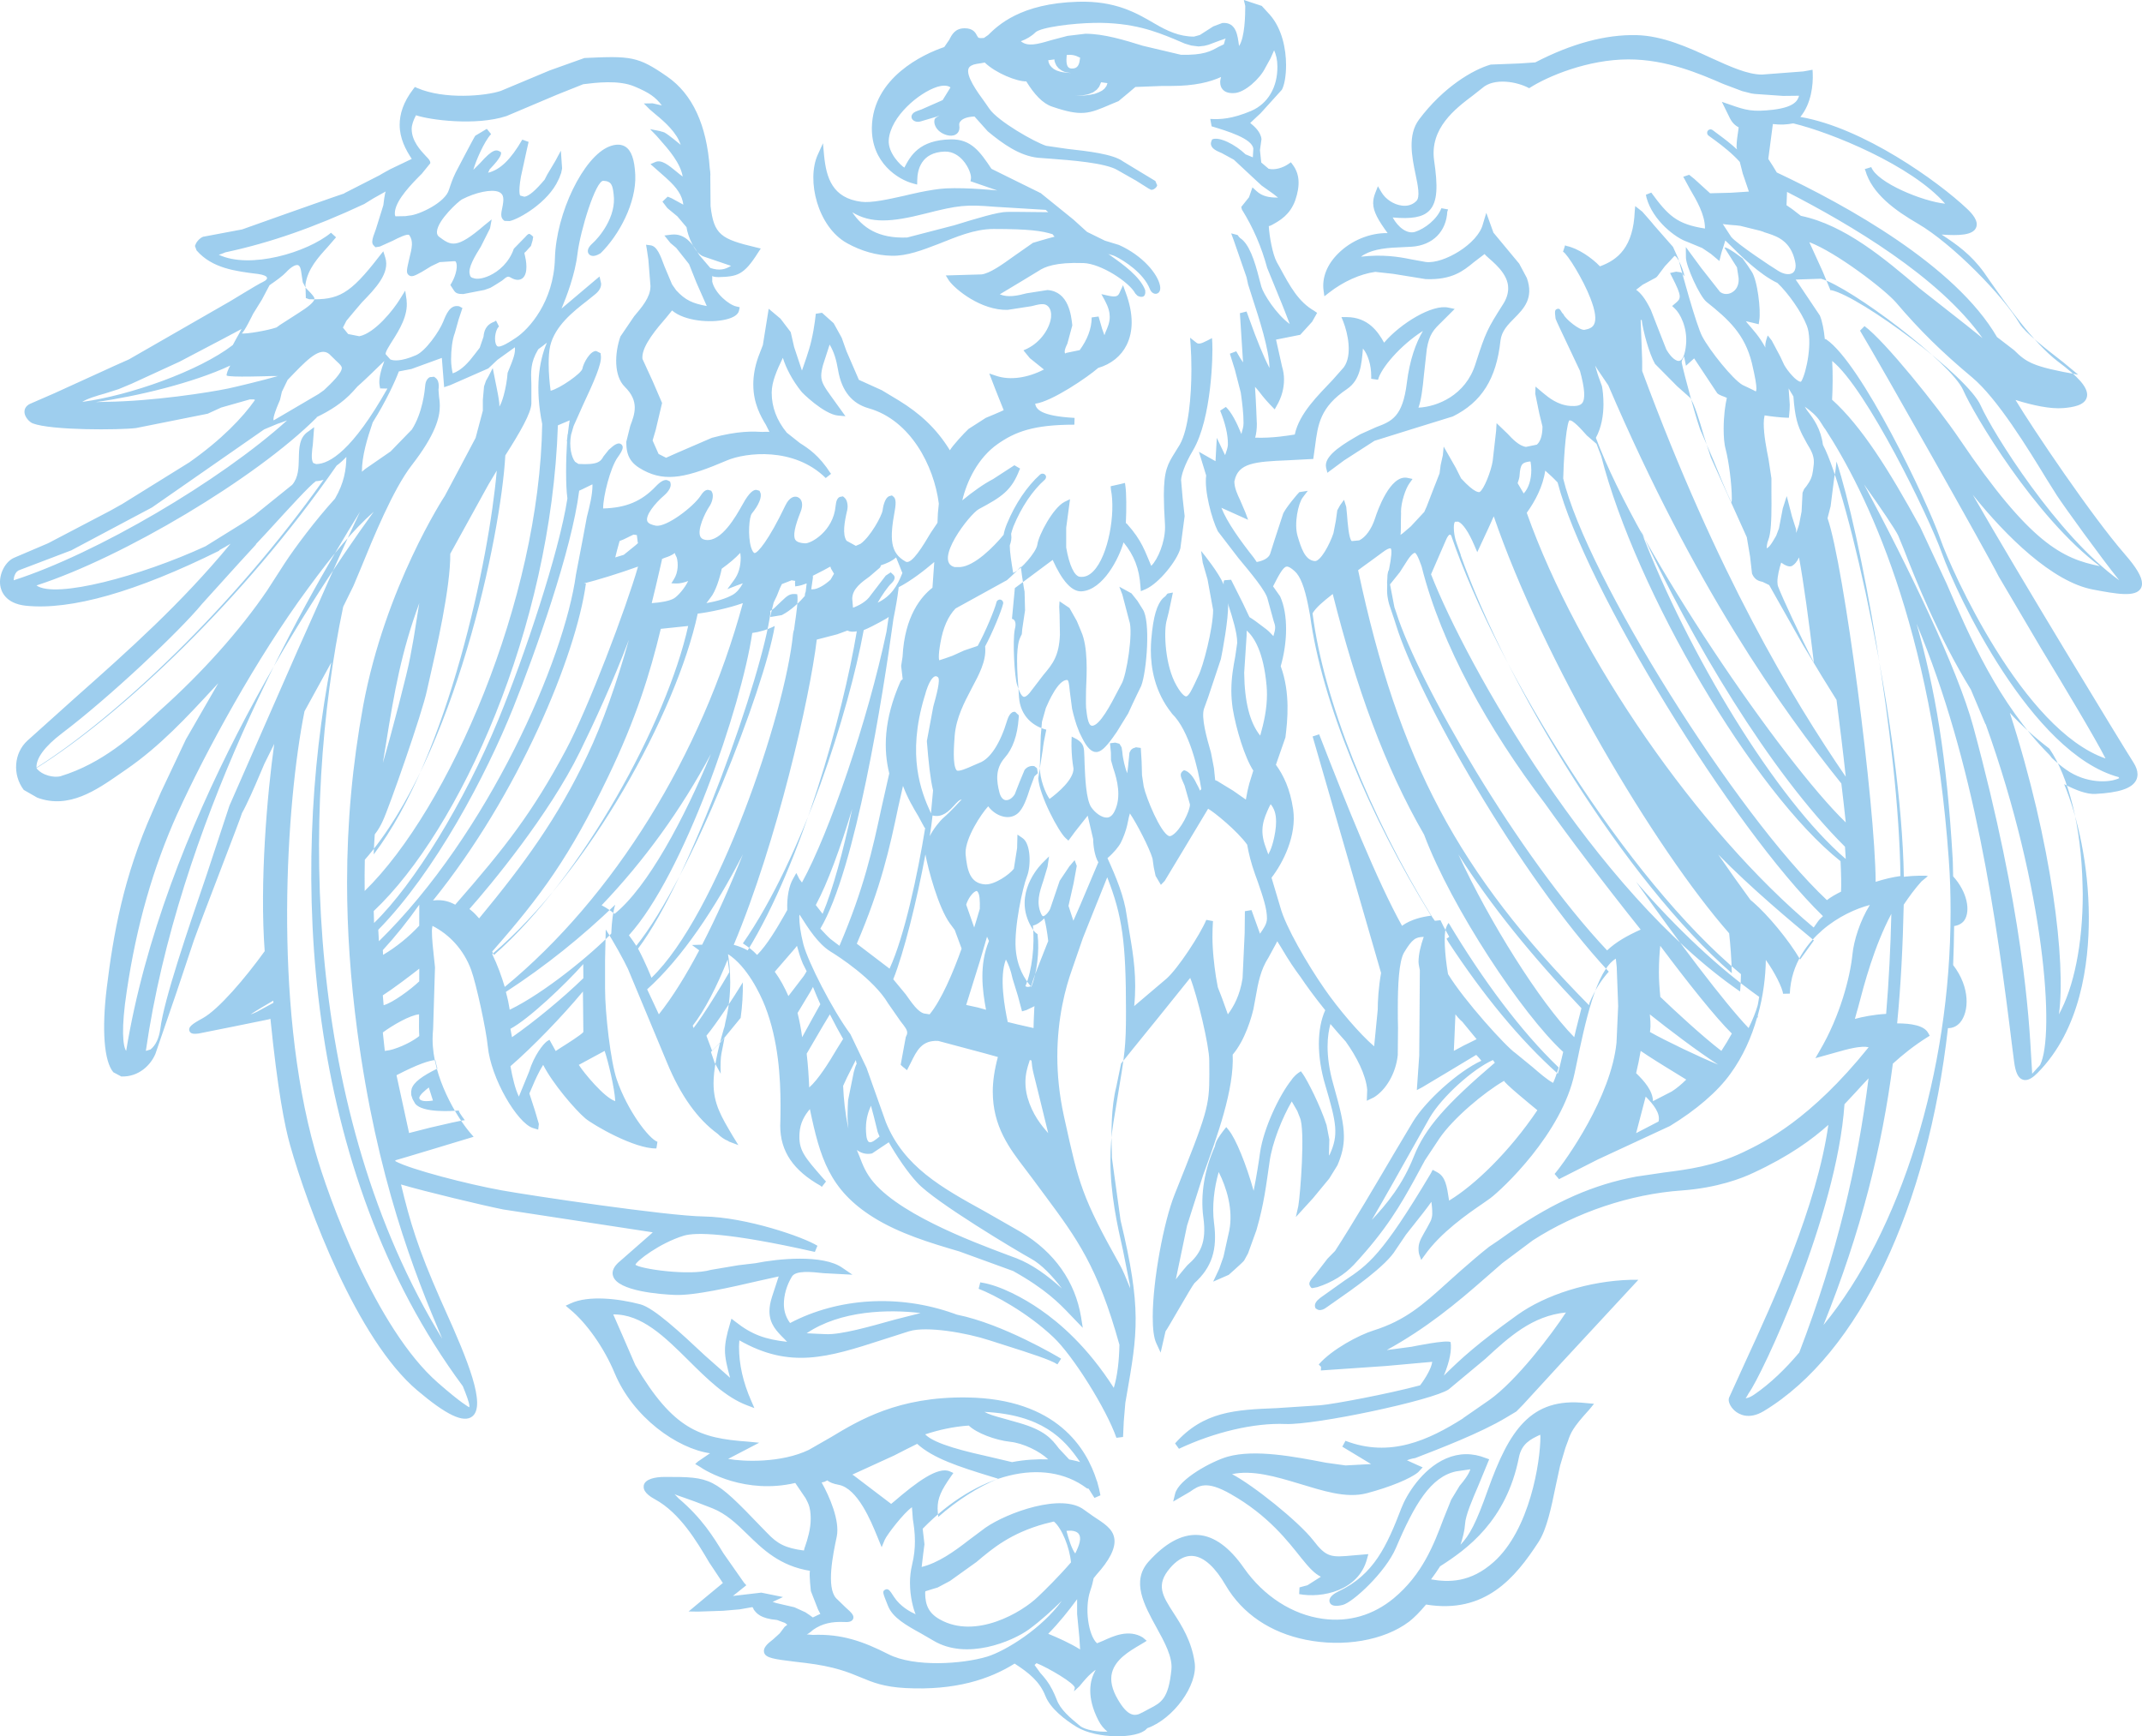 <?xml version="1.0" encoding="UTF-8"?>
<svg width="190px" height="154px" viewBox="0 0 190 154" version="1.1" xmlns="http://www.w3.org/2000/svg" xmlns:xlink="http://www.w3.org/1999/xlink">
    <title>phoenix</title>
    <g id="Symbols" stroke="none" stroke-width="1" fill="none" fill-rule="evenodd" opacity="0.6">
        <g id="Cropped-PHX" transform="translate(0, -4)" fill="#5DADE2">
            <g transform="translate(0, 4)" id="phoenix">
                <path d="M185.672,52.294 C187.741,52.681 189.433,52.997 189.9,52.179 C189.967,52.055 190,51.914 190,51.757 C190,51.167 189.508,50.342 188.475,49.154 C185.569,45.817 180.378,38.122 178.779,35.474 C180.276,35.947 181.884,36.294 183.023,36.196 C183.883,36.122 184.908,35.954 185.101,35.248 C185.12,35.177 185.134,35.091 185.134,35.013 C185.134,34.309 184.339,33.402 182.536,32.059 C180.381,30.417 178.001,27.037 176.577,25.018 L175.99,24.174 C174.852,22.592 173.562,21.675 172.22,20.804 C173.823,20.921 174.987,20.845 175.273,20.211 C175.543,19.623 174.951,18.958 174.474,18.51 C171.914,16.092 165.29,11.331 159.694,10.371 C160.675,9.185 160.834,7.502 160.793,6.531 L160.777,6.188 L159.968,6.334 L156.294,6.614 C155,6.614 153.439,5.894 151.77,5.136 C149.771,4.215 147.509,3.172 145.153,3.115 C142.419,3.054 139.401,3.864 136.182,5.534 L134.757,5.63 L132.233,5.728 C130.652,6.176 128.024,7.727 125.871,10.602 C124.846,11.974 125.238,13.895 125.56,15.45 C125.781,16.498 125.974,17.482 125.64,17.824 C125.216,18.252 124.705,18.283 124.346,18.235 C123.618,18.145 122.895,17.662 122.533,17.043 L122.224,16.516 L122.001,17.085 C121.869,17.417 121.803,17.712 121.803,18.024 C121.803,18.766 122.28,19.575 123.084,20.675 C121.516,20.646 119.835,21.332 118.671,22.513 C117.694,23.49 117.251,24.65 117.404,25.771 L117.476,26.28 L117.884,25.961 C119.154,24.972 120.648,24.299 121.989,24.114 L123.561,24.287 L126.465,24.756 C128.812,24.841 129.795,24.028 130.746,23.247 L131.684,22.532 C131.934,22.888 133.436,23.826 133.733,25.128 C133.766,25.28 133.78,25.423 133.78,25.575 C133.78,26.037 133.629,26.516 133.32,26.99 C131.937,29.181 131.804,29.398 130.87,32.303 C129.998,35.076 127.461,36.084 125.82,36.157 C126.064,35.471 126.193,34.469 126.308,33.227 L126.559,30.963 C126.788,29.611 127.183,29.231 127.883,28.548 L129.033,27.402 L128.489,27.287 C127.055,26.95 124.215,28.698 122.773,30.393 C122.247,29.455 121.375,28.125 119.434,28.125 L118.989,28.125 L119.154,28.532 C119.543,29.529 119.993,31.5 119.19,32.588 L118.207,33.699 C116.934,35.052 115.248,36.655 114.849,38.54 C114.255,38.636 112.835,38.874 111.338,38.819 C111.437,38.438 111.486,38.078 111.486,37.562 C111.486,37.517 111.486,37.468 111.477,37.427 C111.477,37.427 111.404,35.436 111.32,34.309 C111.92,34.954 111.825,35.047 113.069,36.312 L113.245,35.992 C113.676,35.263 113.895,34.456 113.895,33.676 C113.895,33.28 113.839,32.903 113.724,32.525 C113.724,32.525 113.346,30.819 113.187,30.123 C113.208,30.118 115.335,29.695 115.335,29.695 L116.387,28.539 L116.831,27.751 L116.593,27.584 C115.175,26.763 114.467,25.47 113.501,23.688 L113.253,23.247 C112.876,22.551 112.59,20.927 112.543,20.051 C112.629,20.059 112.825,19.949 112.825,19.949 C113.498,19.578 114.415,19.076 114.888,17.778 C115.344,16.448 115.281,15.45 114.681,14.628 L114.505,14.394 L114.27,14.557 C113.812,14.868 113.096,15.114 112.529,14.968 L111.875,14.412 C111.875,14.405 111.76,13.317 111.76,13.317 L111.897,12.345 C111.836,11.693 111.235,11.176 110.898,10.908 C111.187,10.625 111.806,10.057 111.806,10.057 L113.707,7.958 C113.927,7.547 114.077,6.739 114.077,5.78 C114.077,4.328 113.715,2.534 112.641,1.311 L111.92,0.523 L110.332,0 L110.457,0.526 C110.457,1.396 110.421,3.308 109.903,4.088 L109.903,4.052 C109.775,3.128 109.661,1.957 108.433,2.035 L107.62,2.343 L106.431,3.104 L105.909,3.247 C104.623,3.247 103.546,2.754 102.416,2.089 C100.784,1.137 98.932,0.056 95.616,0.156 C90.515,0.296 88.507,2.267 87.652,3.106 L87.275,3.368 C86.824,3.397 86.782,3.384 86.687,3.203 C86.531,2.895 86.317,2.508 85.569,2.508 C84.713,2.508 84.427,3.079 84.206,3.521 L83.759,4.173 C81.919,4.789 77.422,6.885 77.336,11.307 C77.289,14.462 79.693,15.933 80.991,16.273 L81.354,16.37 L81.361,15.984 C81.373,15.06 81.714,13.51 83.795,13.444 C84.549,13.422 85.089,13.855 85.418,14.223 C85.937,14.819 86.169,15.544 86.127,15.824 L86.085,16.074 L88.467,16.894 C88.467,16.894 85.816,16.618 83.9,16.71 C82.511,16.781 80.317,17.339 80.317,17.339 C78.767,17.687 77.296,18.011 76.411,17.898 C73.821,17.575 73.298,15.746 73.102,13.829 L72.999,12.706 L72.532,13.734 C71.518,15.993 72.532,20.125 75.132,21.567 C76.399,22.274 77.778,22.664 79.114,22.684 C80.439,22.715 81.796,22.193 83.235,21.642 C84.791,21.032 86.404,20.309 88.145,20.309 C91.312,20.309 92.434,20.482 93.364,20.774 C93.457,20.902 93.439,20.868 93.545,20.991 C92.905,21.154 91.624,21.539 91.624,21.539 L89.894,22.75 C88.92,23.451 87.801,24.254 87.065,24.339 L83.892,24.432 L84.181,24.894 C84.743,25.678 87.023,27.542 89.376,27.484 L91.478,27.16 C92.211,26.972 92.604,26.888 92.891,27.105 C93.23,27.367 93.258,27.808 93.23,28.147 C93.128,29.05 92.38,30.299 91.128,30.917 L90.781,31.075 L91.351,31.769 L92.601,32.773 C91.156,33.517 89.605,33.756 88.359,33.333 L87.751,33.128 L88.307,34.571 C88.307,34.571 88.866,35.959 89.029,36.38 C88.815,36.497 87.441,37.064 87.441,37.064 L85.91,38.047 C85.536,38.397 84.519,39.491 84.257,39.939 C83.051,37.979 81.59,36.667 79.741,35.527 L78.217,34.611 L76.185,33.69 L75.085,31.149 L74.659,29.953 C74.656,29.953 73.946,28.666 73.946,28.666 L72.913,27.742 L72.36,27.831 C72.36,27.831 72.267,28.937 71.975,30.192 C71.745,31.184 71.329,32.296 71.135,32.87 C70.859,32.045 70.442,30.786 70.442,30.786 L70.137,29.455 L69.229,28.262 L68.185,27.386 L67.668,30.602 L67.262,31.66 C66.936,32.576 66.819,33.389 66.819,34.106 C66.819,35.802 67.506,36.966 67.94,37.686 C67.94,37.686 68.257,38.316 68.257,38.318 C68.252,38.278 67.622,38.309 67.622,38.309 C66.828,38.266 65.495,38.194 63.146,38.833 L60.014,40.186 L59.084,40.602 L58.417,40.264 L57.887,39.069 L58.168,38.113 L58.727,35.744 L57.908,33.842 L56.989,31.838 C56.985,31.789 56.979,31.745 56.979,31.689 C56.979,30.624 58.292,29.1 59.097,28.171 C59.097,28.171 59.417,27.775 59.613,27.536 C60.704,28.476 63.018,28.675 64.412,28.33 C65.093,28.161 65.474,27.902 65.552,27.548 L65.613,27.249 L65.322,27.183 C64.633,27.037 63.404,25.993 63.175,24.98 C63.175,24.777 63.175,24.551 63.179,24.473 C63.262,24.579 63.733,24.579 63.733,24.579 C65.387,24.529 65.974,24.424 67.247,22.399 L67.483,22.043 L67.063,21.942 C63.959,21.202 63.324,20.83 63.029,18.283 L63.004,15.544 L63.015,15.544 L62.998,15.232 L62.957,14.927 C62.689,11.104 61.435,8.344 59.169,6.784 C56.587,4.991 55.965,4.952 51.842,5.145 L48.762,6.245 L44.419,8.064 C43.049,8.524 39.399,8.84 37.018,7.809 L36.797,7.714 L36.659,7.901 C35.771,9.055 35.451,10.122 35.451,11.073 C35.451,12.279 35.987,13.279 36.525,14.094 C36.046,14.316 34.615,15.008 34.615,15.008 C34.314,15.157 33.632,15.562 33.632,15.562 L30.549,17.135 L30.549,17.153 C30.042,17.313 25.315,18.984 25.315,18.984 L21.479,20.348 L18.131,20.978 C17.875,20.98 17.488,21.351 17.368,21.632 L17.292,21.815 L17.435,22.209 C18.816,23.801 20.887,24.053 22.896,24.302 C23.379,24.367 23.661,24.496 23.687,24.644 C23.714,24.819 23.416,24.968 23.081,25.128 C22.782,25.28 20.409,26.723 20.409,26.723 L11.437,31.876 C10.738,32.172 9.281,32.847 9.281,32.847 L4.811,34.885 L2.656,35.822 C2.225,36.032 2.166,36.362 2.169,36.546 C2.183,36.994 2.615,37.439 2.904,37.552 C4.569,38.186 10.623,38.145 12.058,37.967 L18.418,36.696 L19.624,36.146 C19.624,36.146 22.136,35.427 22.155,35.427 L22.517,35.427 C22.601,35.443 22.611,35.486 22.611,35.486 C21.525,37.029 19.682,38.976 16.791,41.01 L10.847,44.701 L9.764,45.306 L4.265,48.186 L1.284,49.457 C0.47,49.784 -0.118,50.939 0.02,51.914 C0.084,52.398 0.442,53.525 2.291,53.726 C6.3,54.139 12.073,52.497 19.452,48.841 L19.446,48.802 C19.83,48.605 20.121,48.419 20.451,48.225 C16.041,53.56 11.469,57.628 6.615,61.935 L2.433,65.691 C1.23,66.792 1.088,68.708 2.105,70.06 L3.302,70.746 C6.098,71.791 8.539,70.09 10.692,68.595 L11.226,68.226 C14.204,66.175 16.619,63.561 18.951,61.035 L19.365,60.593 C17.781,63.337 16.493,65.573 16.493,65.573 L14.272,70.273 L13.545,71.946 C10.934,77.795 10.041,82.939 9.471,87.61 C9.015,91.342 9.232,94.144 10.056,95.106 L10.762,95.48 C12.337,95.529 13.371,94.442 13.779,93.491 L15.664,87.998 L17.196,83.411 C17.867,81.53 21.515,72.133 21.463,72.119 C21.929,71.294 22.644,69.632 22.644,69.632 L23.451,67.745 L24.326,65.978 C23.687,70.548 23.026,78.266 23.479,84.365 C21.772,86.736 19.393,89.536 17.98,90.312 C16.968,90.86 16.701,91.108 16.797,91.429 C16.902,91.75 17.311,91.706 17.616,91.669 C17.691,91.669 23.799,90.422 23.799,90.422 L23.989,90.367 C24.619,96.658 25.262,99.925 25.732,101.566 C27.297,107.122 31.674,118.822 37.018,123.326 C39.604,125.516 41.113,126.227 41.882,125.638 C43.149,124.677 41.474,120.604 39.472,116.163 L39.059,115.239 C37.067,110.713 36.371,108.389 35.572,105.057 C37.644,105.671 42.832,106.915 44.636,107.274 C44.636,107.274 56.897,109.15 57.902,109.302 C57.833,109.365 57.73,109.462 57.73,109.462 L55.019,111.84 C54.564,112.207 54.339,112.573 54.339,112.926 C54.339,113.018 54.352,113.104 54.385,113.191 C54.808,114.531 58.654,114.806 59.818,114.852 C61.546,114.942 64.886,114.163 67.331,113.6 C67.331,113.6 68.484,113.343 69.072,113.214 C69.063,113.25 68.488,114.995 68.488,114.995 C68.324,115.503 68.252,115.926 68.252,116.298 C68.252,117.444 68.906,118.087 69.572,118.755 L69.82,119.013 C67.884,118.799 66.683,118.379 65.23,117.228 L64.88,116.961 L64.759,117.385 C64.451,118.411 64.306,119.109 64.306,119.77 C64.306,120.453 64.488,121.207 64.761,122.204 C63.941,121.485 62.55,120.248 62.55,120.248 C60.326,118.165 58.013,116.017 56.811,115.691 C54.849,115.173 52.198,114.874 50.621,115.605 L50.175,115.811 L50.545,116.124 C52.036,117.341 53.596,119.565 54.515,121.776 C56.163,125.737 60.08,128.48 62.982,128.899 C62.639,129.131 61.918,129.624 61.918,129.624 L61.664,129.85 L62.024,130.063 C62.695,130.545 66.164,132.552 70.541,131.533 L71.461,132.888 C71.541,133.053 71.721,133.355 71.802,133.685 C71.903,134.075 71.911,134.491 71.911,134.741 C71.911,135.586 71.645,136.505 71.398,137.212 C71.398,137.212 71.362,137.259 71.31,137.526 C69.642,137.311 68.943,136.907 68.079,136.001 L67.536,135.445 C63.29,131.015 63.109,130.997 58.967,130.997 C58.093,130.997 57.238,131.188 57.106,131.732 C57.096,131.782 57.094,131.835 57.094,131.885 C57.094,132.437 57.854,132.843 58.111,132.99 C60.306,134.188 61.809,136.72 62.904,138.577 C62.904,138.577 63.842,139.994 64.12,140.406 C63.872,140.599 61.082,142.929 61.082,142.929 L61.905,142.943 L64.15,142.868 L65.613,142.743 L66.713,142.548 C66.791,142.53 66.858,142.759 66.858,142.759 C67.096,143.08 67.437,143.559 68.927,143.686 L69.633,143.948 L69.835,144.107 L69.597,144.296 L69.166,144.869 L68.575,145.406 C68.025,145.82 67.678,146.172 67.775,146.565 C67.913,147.067 68.68,147.16 70.544,147.39 L71.455,147.497 C74.04,147.812 75.266,148.326 76.354,148.778 C77.435,149.227 78.372,149.616 80.311,149.724 C84.73,149.953 87.768,148.948 90,147.553 C91.265,148.375 92.225,149.135 92.733,150.434 C93.177,151.543 94.48,152.551 95.517,153.179 C97.291,154.248 100.871,154.236 101.692,153.36 L101.762,153.285 C104.089,152.455 106.258,149.465 105.969,147.464 C105.697,145.549 104.82,144.186 104.111,143.085 C103.101,141.522 102.5,140.577 103.794,139.069 C104.22,138.577 104.934,137.926 105.838,138.01 C106.835,138.106 107.818,139.057 108.726,140.62 C110.207,143.148 112.713,144.812 115.815,145.437 C119.148,146.114 122.743,145.527 124.991,143.832 C125.413,143.508 125.943,142.98 126.492,142.316 C131.731,143.175 134.408,139.944 136.471,136.766 C137.204,135.642 137.611,133.679 137.997,131.785 L138.384,129.996 L138.862,128.391 L139.086,127.794 C139.323,127.103 139.478,126.657 140.962,125.037 L141.392,124.511 L140.643,124.443 C135.765,123.909 133.859,126.904 131.995,132.097 C130.931,135.101 130.36,136.168 129.549,137.013 C129.756,136.381 129.917,135.755 129.953,135.175 C129.998,134.392 130.589,133.037 131.153,131.717 L132.094,129.432 L131.804,129.33 C130.613,128.851 129.418,128.866 128.263,129.366 C126.109,130.308 124.746,132.629 124.321,133.726 C123.012,137.144 121.857,139.666 118.744,141.141 C117.89,141.548 117.878,141.929 117.947,142.116 C118.056,142.431 118.451,142.513 119.105,142.35 C120.01,142.116 122.906,139.445 123.823,137.291 C125.473,133.415 126.909,130.98 129.171,130.502 L130.424,130.321 C130.399,130.335 130.382,130.722 129.472,131.785 L128.725,133.017 L128.032,134.741 C127.207,136.931 126.183,139.648 123.618,141.768 C121.804,143.264 119.637,143.898 117.335,143.58 C114.639,143.216 112.083,141.572 110.334,139.069 C109.079,137.268 107.709,136.228 106.255,136.146 C104.805,136.059 103.318,136.907 101.879,138.513 C100.334,140.247 101.472,142.33 102.581,144.349 C103.288,145.627 104.017,146.961 103.909,148.071 C103.652,150.681 103.01,151.012 101.951,151.557 L101.312,151.9 L101.318,151.889 C100.651,152.286 100.033,152.236 99.161,150.744 C98.636,149.852 98.457,149.054 98.636,148.36 C98.941,147.18 100.169,146.459 101.067,145.927 L101.49,145.675 L101.715,145.533 L101.366,145.237 C100.123,144.471 98.721,145.131 97.875,145.518 L97.309,145.752 C96.543,145.067 96.18,142.642 96.709,141.093 C96.872,140.62 96.953,140.273 97.007,139.985 L97.267,139.658 C98.41,138.397 98.95,137.333 98.85,136.512 C98.741,135.561 97.857,135.084 96.97,134.485 L96.171,133.919 C94.197,132.396 89.346,134.158 87.412,135.5 L85.949,136.594 C84.598,137.643 83.222,138.62 81.753,138.982 C81.781,138.626 82.002,136.964 82.002,136.964 L81.843,135.593 C86.661,130.639 92.627,129.187 96.376,131.987 C96.431,132.036 96.503,132.024 96.563,132.04 L97.082,132.859 L97.61,132.629 C97.546,132.277 97.458,131.885 97.33,131.447 C97.327,131.409 97.307,131.379 97.291,131.351 C96.388,128.47 93.74,124.061 85.766,123.949 C79.682,123.865 76.221,125.958 73.699,127.478 L71.747,128.596 C69.296,129.778 65.926,129.647 64.586,129.399 C65.278,129.034 67.342,127.963 67.342,127.963 L66.321,127.865 C62.083,127.567 59.724,126.797 56.355,121.08 L55.197,118.411 C55.197,118.411 54.645,117.164 54.397,116.585 C56.916,116.546 58.961,118.566 61.106,120.696 C62.708,122.286 64.36,123.923 66.252,124.641 L66.915,124.891 L66.629,124.235 C65.908,122.591 65.552,121.014 65.552,119.445 C65.552,119.255 65.571,119.075 65.585,118.883 C70.065,121.428 73.384,120.423 78.296,118.827 L80.631,118.08 C82.194,117.59 85.777,118.226 87.757,118.877 L89.205,119.339 C91.37,120.025 93.23,120.628 93.771,121 C93.773,121.003 93.789,121.014 93.796,121.014 L94.124,120.506 L94.109,120.501 C93.846,120.341 88.941,117.419 84.887,116.606 C84.791,116.567 84.692,116.532 84.588,116.499 C79.708,114.766 74.333,115.113 70.082,117.347 C69.75,116.902 69.531,116.339 69.531,115.679 C69.531,114.892 69.763,114.026 70.239,113.237 C70.574,112.661 71.952,112.807 73.054,112.926 L75.615,113.061 L74.734,112.459 C73.011,111.226 68.943,111.65 67.03,112.039 L65.488,112.222 L63.063,112.631 C61.122,113.191 56.775,112.541 56.363,112.179 C56.442,111.858 58.509,110.256 60.657,109.599 C61.679,109.293 64.526,109.293 72.281,111.039 L72.508,110.494 C71.287,109.727 66.22,107.961 62.415,107.895 C59.169,107.851 47.05,106.041 44.486,105.577 C41.464,105.029 36.422,103.728 35.083,103 L35.06,102.916 C35.176,102.899 42.009,100.829 42.009,100.829 L41.662,100.425 C40.503,99.046 38.371,95.555 38.371,92.171 C38.371,91.869 38.387,91.56 38.419,91.257 L38.585,85.792 C38.578,85.786 38.506,85.043 38.506,85.043 C38.41,84.201 38.311,83.272 38.311,82.568 C38.311,82.379 38.347,82.27 38.36,82.121 C39.88,82.89 41.144,84.25 41.796,86.034 C42.244,87.269 43.125,91.313 43.266,92.797 C43.55,95.685 45.887,99.592 47.258,100.047 L47.739,100.193 L47.798,99.694 L47.462,98.548 L46.956,96.985 C46.958,96.985 47.291,96.213 47.291,96.213 C47.456,95.806 47.834,94.987 48.18,94.449 C49.001,96.079 51.016,98.43 51.92,99.196 C52.621,99.783 56.297,101.914 58.223,101.861 L58.316,101.272 C57.55,100.999 55.659,98.513 54.712,95.76 C54.168,94.197 53.67,89.893 53.67,87.686 L53.67,85.154 C53.67,85.154 53.712,83.444 53.731,82.441 C54.425,83.503 55.38,85.242 55.707,85.953 L59.145,94.199 C60.359,97.166 61.881,99.271 63.657,100.562 C63.917,100.829 64.234,101.056 64.599,101.204 C64.614,101.215 64.63,101.231 64.641,101.237 C64.649,101.242 64.655,101.242 64.674,101.259 L65.495,101.566 L65.032,100.817 C65.032,100.81 65.031,100.81 65.028,100.805 L65.025,100.805 C63.968,99.025 63.293,97.905 63.293,96.084 C63.293,94.892 63.591,93.389 64.209,91.227 C64.239,91.171 64.249,91.116 64.265,91.051 C64.271,91.034 64.276,91.013 64.282,90.999 C64.285,90.956 64.291,90.915 64.304,90.876 C64.316,90.793 64.34,90.719 64.349,90.639 C64.641,89.489 64.772,88.245 64.772,87.128 C64.772,86.054 64.674,85.233 64.575,84.627 C66.273,85.719 67.437,88.156 67.872,89.27 C69.054,92.308 69.235,95.645 69.235,98.044 C69.235,98.657 69.229,99.216 69.214,99.694 C69.214,99.741 69.208,99.788 69.208,99.84 C69.208,102.132 70.379,103.82 72.8,105.182 C72.8,105.193 72.81,105.193 72.81,105.193 C72.851,105.216 72.861,105.249 72.894,105.272 L73.268,104.796 L73.017,104.518 C71.329,102.583 70.822,102.01 70.918,100.514 C70.975,99.572 71.382,98.915 71.838,98.371 C72.74,102.699 73.582,105.528 77.449,107.961 C79.805,109.437 82.607,110.265 85.095,110.997 L89.873,112.735 C92.766,114.355 93.97,115.605 94.926,116.612 L96.045,117.774 L95.892,116.817 C95.375,113.678 93.538,111.077 90.588,109.296 L87.385,107.465 C83.519,105.336 80.185,103.493 78.579,99.54 L76.864,94.714 L75.437,91.736 C73.777,89.475 71.691,85.334 71.268,83.783 C71.003,82.746 70.897,81.901 70.897,81.279 C70.897,81.208 70.918,81.175 70.925,81.123 C70.946,81.149 71.003,81.245 71.003,81.245 C71.693,82.332 72.551,83.698 73.669,84.399 C74.294,84.773 77.485,86.821 78.773,88.991 L79.883,90.585 C80.277,91.087 80.471,91.336 80.471,91.595 C80.471,91.706 80.422,91.834 80.344,91.988 L79.892,94.442 C79.892,94.442 80.208,94.743 80.218,94.723 C80.339,94.833 80.45,94.925 80.45,94.925 L80.8,94.242 C81.325,93.171 81.771,92.252 83.216,92.324 L87.361,93.43 L88.514,93.751 C88.211,94.881 88.061,95.903 88.061,96.819 C88.061,99.925 89.556,101.872 90.917,103.654 L91.602,104.563 L92.733,106.088 C95.517,109.845 97.376,112.361 99.297,119.279 C99.267,120.716 99.117,122.032 98.796,123.099 C96.444,119.422 93.976,117.329 92.281,116.16 C90.831,115.15 88.715,114.011 87.053,113.758 C87.04,113.758 87.023,113.747 87.007,113.747 L87.007,113.749 C86.997,113.747 86.965,113.731 86.958,113.728 L86.806,114.31 C88.208,114.846 91.134,116.425 93.429,118.595 C95.185,120.243 98.156,125.008 99.028,127.526 L99.616,127.454 L99.683,126.036 L99.821,124.413 L99.927,123.809 C100.908,118.185 101.275,116.08 99.396,108.235 L98.629,102.692 L98.621,102.209 C98.56,100.336 98.563,98.184 99.019,96.385 C99.019,96.385 99.209,95.452 99.442,94.333 L100.373,93.177 L102.847,90.125 C102.847,90.125 104.839,87.639 105.574,86.736 C106.201,88.302 107.264,92.748 107.264,94.053 C107.264,94.053 107.272,95.112 107.272,95.286 C107.272,98.15 107.1,98.676 104.184,105.964 C103.236,108.336 102.25,113.546 102.25,116.799 C102.25,117.819 102.338,118.643 102.563,119.129 L102.951,119.971 L103.385,118.08 C103.499,117.991 105.697,114.086 105.948,113.812 C107.498,112.403 108.005,110.845 107.685,108.447 C107.507,107.042 107.679,105.419 108.101,103.954 C108.778,105.291 109.414,107.269 109.037,109.156 L108.525,111.463 L108.146,112.541 L107.61,113.676 L108.991,113.072 C108.991,113.072 110.249,111.963 110.349,111.812 C110.366,111.777 110.482,111.578 110.503,111.537 L110.704,111.169 L111.449,109.107 C112.131,106.742 112.3,105.193 112.612,103.051 C112.84,101.355 113.748,99.122 114.581,97.692 C114.632,97.792 114.899,98.235 115.073,98.539 L115.302,99.122 C115.793,100.186 115.338,106.005 115.16,106.987 L114.945,107.945 L116.465,106.278 L117.908,104.53 L118.634,103.355 C119.033,102.427 119.208,101.656 119.208,100.805 C119.208,99.649 118.873,98.327 118.295,96.274 C117.89,94.884 117.758,93.727 117.758,92.812 C117.758,91.956 117.884,91.285 118.011,90.823 C118.396,91.293 118.966,91.928 119.365,92.376 C120.328,93.71 121.166,95.352 121.274,96.658 L121.238,97.633 L121.862,97.333 C122.895,96.707 123.807,95.265 123.985,93.582 L124.007,91.129 C123.989,90.609 123.989,90.023 123.989,89.413 C123.989,87.447 124.077,85.288 124.541,84.487 C125.274,83.267 125.584,83.112 126.287,83.099 C126.028,83.84 125.827,84.618 125.827,85.323 C125.827,85.552 125.91,85.808 125.943,86.054 C125.943,86.06 125.916,90.139 125.916,90.139 L125.889,93.63 L125.676,96.688 L126.16,96.432 C126.16,96.432 130.931,93.582 130.944,93.563 C130.931,93.563 131.226,93.834 131.398,94.086 C129.335,95.03 126.459,97.651 125.349,99.465 L123.661,102.296 C122.107,104.942 119.989,108.543 118.421,110.957 L117.754,111.636 L116.702,113 C116.24,113.541 116.023,113.787 116.204,114.068 L116.3,114.21 L116.393,114.252 L116.858,114.163 C118.159,113.74 119.247,113.069 120.089,112.179 C122.987,109.067 124.257,106.811 125.467,104.626 L126.393,102.913 L127.69,100.957 C128.915,99.175 131.642,96.883 133.428,95.857 C133.273,95.937 135.795,98.002 136.369,98.471 C133.859,102.194 130.779,105.137 128.538,106.489 C128.333,105.137 128.213,104.368 127.473,103.968 L127.08,103.756 L126.921,104.067 C122.559,111.384 121.375,112.179 119.22,113.612 L117.112,115.113 C116.759,115.386 116.61,115.627 116.638,115.859 L116.672,115.99 L116.705,116.057 L116.892,116.163 C117.118,116.262 117.43,116.156 117.748,115.902 L118.435,115.42 C119.908,114.401 122.97,112.269 123.807,110.845 L124.712,109.507 L125.805,108.123 C125.805,108.123 126.496,107.265 126.969,106.596 C126.969,106.656 127.058,107.21 127.045,107.658 C127.036,108.098 126.854,108.389 126.854,108.389 L126.576,108.91 C126.206,109.587 125.827,110.104 125.827,110.702 C125.827,110.808 125.82,111.05 125.889,111.265 L126.064,111.754 L126.366,111.341 C127.787,109.316 130.212,107.644 131.521,106.751 L132.192,106.278 C133.195,105.528 138.546,100.568 139.671,95.18 L139.796,94.592 C140.615,90.623 141.598,86.054 143.327,85.029 C143.346,85.261 143.406,85.759 143.406,85.759 L143.535,89.22 L143.388,92.482 C142.905,97.28 138.951,102.872 137.897,104.125 L138.29,104.586 L141.741,102.835 L148.126,99.873 C150.464,98.449 152.37,96.807 153.492,95.237 C154.615,93.698 155.372,91.968 155.855,90.254 L155.934,90.226 L155.911,90.095 C156.407,88.345 156.614,86.619 156.632,85.142 C157.392,86.187 158.125,87.648 158.158,88.142 L158.76,88.13 C158.869,85.445 160.385,83.596 161.633,82.51 C163.04,81.293 164.638,80.584 165.86,80.267 C164.973,81.691 164.433,83.462 164.316,84.654 C164.112,86.663 163.226,90.118 161.402,93.21 L161.03,93.855 L162.864,93.342 C163.93,93.034 165.084,92.734 165.754,92.885 C160.584,99.311 156.549,101.278 154.602,102.209 C152.033,103.424 149.783,103.716 147.592,103.998 L145.143,104.359 C141.385,105.057 137.967,106.549 134.052,109.22 C133.896,109.331 132.846,110.072 132.846,110.072 L132.086,110.583 C130.574,111.767 128.341,113.805 128.341,113.805 C126.206,115.731 124.663,117.114 121.842,118.004 C120.571,118.396 118.156,119.668 116.975,121.021 C116.975,121.021 117.07,121.133 117.179,121.23 C117.172,121.382 117.165,121.554 117.165,121.554 L122.934,121.158 C122.934,121.158 126.453,120.834 127.041,120.788 C126.975,121.373 126.403,122.305 125.966,122.873 C123.168,123.628 118.295,124.544 117.118,124.641 C117.106,124.641 113.236,124.896 113.236,124.896 C109.617,125.043 106.762,125.162 104.232,128.025 L104.576,128.501 C107.724,127.017 111.257,126.186 114.023,126.303 C116.683,126.408 127.104,124.196 128.505,123.23 L131.753,120.525 C133.832,118.606 135.898,116.708 138.902,116.411 C137.658,118.329 134.499,122.482 132.112,124.171 L129.772,125.791 L129.795,125.791 C126.692,127.76 123.286,129.308 119.347,127.794 L119.066,128.314 C119.066,128.314 121.476,129.774 121.618,129.856 L119.359,129.978 L117.624,129.738 C114.823,129.199 111.338,128.523 108.901,129.199 C107.481,129.604 104.546,131.199 104.232,132.499 L104.062,133.183 L105.556,132.312 C106.331,131.766 107.008,131.283 109.163,132.514 C112.513,134.411 114.255,136.723 115.455,138.224 C116.147,139.085 116.614,139.577 117.165,139.849 C117.003,139.944 115.974,140.606 115.974,140.606 L115.269,140.794 L115.239,141.39 C117.245,141.768 120.509,141.113 121.259,138.265 L121.375,137.844 L120.056,137.956 C118.086,138.135 117.673,138.172 116.491,136.626 C115.182,134.945 111.152,131.725 109.285,130.751 C111.085,130.361 113.169,130.969 115.182,131.577 C117.271,132.199 119.38,132.937 121.259,132.437 C123.301,131.896 125.114,131.15 125.794,130.579 L126.193,130.15 C126.193,130.15 125.238,129.732 124.797,129.52 C125.168,129.371 125.537,129.323 125.537,129.323 C127.554,128.544 131.328,127.103 133.581,125.744 L134.504,125.192 L135.068,124.62 L138.55,120.825 L145.324,113.515 L144.627,113.515 C140.971,113.618 137.117,114.817 134.577,116.641 C131.008,119.207 129.638,120.469 128.076,122.008 C128.617,120.676 128.773,119.719 128.673,119.049 C128.423,118.786 125.216,119.451 125.216,119.451 C125.216,119.451 124.046,119.6 123.007,119.746 C126.483,117.828 129.138,115.652 131.783,113.322 L133.264,112.032 C133.264,112.032 134.956,110.77 135.959,110.017 C139.812,107.525 144.637,105.901 149.191,105.588 C152.298,105.36 154.503,104.518 155.541,104.018 C158.714,102.547 160.748,101.056 162.18,99.77 C161.16,106.972 157.279,115.457 154.862,120.693 L153.374,123.962 C153.251,124.267 153.465,124.767 153.879,125.13 C154.199,125.406 155.082,125.977 156.446,125.162 C164.98,120.015 171.003,106.972 172.788,91.189 C173.178,91.202 173.562,91.04 173.854,90.707 C174.662,89.77 174.792,87.604 173.247,85.594 C173.295,84.448 173.323,83.298 173.335,82.136 C173.835,82.07 174.134,81.797 174.249,81.62 C174.792,80.807 174.523,79.143 173.247,77.727 C173.223,77.201 173.239,76.671 173.205,76.146 C172.683,67.078 171.643,61.096 170.007,55.329 C175.154,67.617 177.09,81.463 178.501,92.967 L178.653,94.144 C178.776,95.118 179.011,95.623 179.425,95.76 C179.892,95.925 180.381,95.52 180.749,95.148 C184.534,91.331 185.3,85.513 185.283,81.313 C185.267,76.724 184.296,72.439 183.096,69.549 C184.14,70.096 185.109,70.456 185.856,70.418 C187.961,70.309 189.113,69.929 189.482,69.2 C189.566,69.035 189.602,68.859 189.602,68.667 C189.602,68.359 189.482,68.001 189.237,67.623 C188.263,66.101 179.108,51.07 174.987,43.882 C177.938,47.563 182.058,51.625 185.672,52.294 L185.672,52.294 Z M22.825,89.724 C22.46,89.91 22.241,89.968 22.234,89.968 C22.671,89.664 23.696,89.073 24.238,88.753 C24.24,88.801 24.255,88.893 24.255,88.942 C23.893,89.127 23.263,89.502 22.825,89.724 L22.825,89.724 Z M127.742,138.923 C130.095,137.419 133.608,134.919 134.729,129.271 C134.977,128.027 135.775,127.653 136.622,127.253 C136.626,127.313 136.638,127.353 136.638,127.416 C136.638,129.67 135.69,135.697 132.491,138.547 C130.436,140.384 128.503,140.359 126.936,140.084 C127.22,139.705 127.49,139.318 127.742,138.923 L127.742,138.923 Z M70.462,142.556 L68.888,142.193 C68.888,142.193 68.668,142.137 68.524,142.067 C68.558,142.059 68.656,142.027 68.656,142.027 L69.452,141.651 L67.531,141.26 C67.364,141.277 65.99,141.442 65.01,141.555 C65.489,141.179 66.201,140.605 66.201,140.605 L65.999,140.384 L64.162,137.761 C63.276,136.314 62.278,134.671 60.191,132.9 C60.191,132.9 59.958,132.651 59.83,132.521 C60.055,132.659 60.845,132.843 63.185,133.776 C64.422,134.267 65.339,135.149 66.295,136.084 C67.654,137.409 69.16,138.889 71.843,139.325 C71.763,139.711 71.926,141.124 71.926,141.124 L72.559,142.745 C72.559,142.745 72.76,143.126 72.766,143.157 C72.706,143.147 72.355,143.356 72.101,143.463 C72.047,143.406 71.521,143.051 71.434,142.999 L70.462,142.556 Z M95.747,149.568 C96.124,149.112 96.571,148.542 97.19,148.103 C96.938,148.566 96.708,149.133 96.708,149.945 C96.708,150.675 96.898,151.551 97.425,152.578 C97.65,153.026 97.926,153.339 98.234,153.59 C97.398,153.629 96.241,153.442 95.8,153.079 C94.921,152.357 94.035,151.628 93.712,150.698 C93.712,150.698 93.462,150.032 93.087,149.418 C92.753,148.88 92.276,148.379 92.276,148.379 L91.766,147.675 C91.821,147.619 91.888,147.574 91.944,147.516 C92.868,147.868 95.449,149.357 95.335,149.731 L95.263,150.012 L95.747,149.568 Z M95.685,136.051 C95.808,136.212 95.842,136.45 95.773,136.765 C95.712,137.047 95.562,137.408 95.377,137.789 C95.069,137.408 94.787,136.492 94.596,135.781 C95.273,135.704 95.566,135.89 95.685,136.051 L95.685,136.051 Z M95.543,141.842 L95.543,143.158 L95.742,145.239 L95.809,146.3 C94.955,145.757 93.775,145.233 92.979,144.911 C93.947,143.926 94.783,142.873 95.543,141.842 L95.543,141.842 Z M83.169,140.806 L84.26,140.228 L86.62,138.538 C88.032,137.347 89.624,135.995 92.67,135.152 C92.974,135.074 93.232,135.008 93.481,134.953 C94.198,135.548 94.879,137.263 95,138.576 C93.909,139.837 92.66,141.069 92.099,141.598 C90.632,143.036 86.532,145.419 83.373,143.64 C82.394,143.097 82.064,142.378 82.064,141.276 C82.064,141.223 82.082,141.169 82.082,141.139 C82.547,140.988 83.169,140.806 83.169,140.806 L83.169,140.806 Z M95.809,129.684 C95.499,129.574 95.167,129.522 94.842,129.45 L93.923,128.468 C93.293,127.639 92.695,126.865 90.389,126.203 L89.019,125.816 C88.166,125.585 87.683,125.437 87.319,125.226 C92.387,125.483 94.368,127.553 95.809,129.684 L95.809,129.684 Z M85.932,126.442 C86.644,127.12 88.295,127.739 89.606,127.88 C90.76,128.003 92.214,128.712 92.979,129.438 C91.931,129.41 90.871,129.471 89.772,129.684 L87.968,129.258 C85.771,128.765 82.928,128.114 82.064,127.222 C83.309,126.814 84.577,126.534 85.932,126.442 L85.932,126.442 Z M79.303,129.1 C80.006,128.74 80.684,128.39 81.355,128.063 C82.761,129.342 85.041,130.087 87.894,130.959 L88.532,131.154 C86.713,131.913 84.91,133.067 83.225,134.547 C83.195,134.272 83.168,134.022 83.168,133.787 C83.168,132.891 83.461,132.216 84.381,130.909 L84.568,130.647 L84.266,130.513 C83.214,130.021 81.275,131.49 79.333,133.154 C79.333,133.154 79.186,133.28 79.048,133.39 C78.822,133.212 75.748,130.882 75.748,130.882 C75.697,130.839 75.646,130.825 75.596,130.795 L79.303,129.1 Z M73.138,131.426 L73.383,131.305 C73.571,131.462 73.88,131.603 74.378,131.694 C76.066,131.992 77.274,134.958 77.792,136.221 L78.205,137.23 L78.478,136.576 C78.667,136.133 80.133,134.22 80.891,133.683 C80.926,134.148 80.973,134.751 80.973,134.751 C81.061,135.308 81.155,135.94 81.155,136.696 C81.155,137.31 81.097,137.998 80.902,138.797 C80.775,139.333 80.717,139.87 80.717,140.384 C80.717,141.667 81.026,142.706 81.217,143.201 C81.167,143.177 81.123,143.126 81.123,143.126 C80.74,142.965 79.848,142.48 79.296,141.634 C78.934,141.067 78.793,140.861 78.52,140.995 C78.246,141.147 78.287,141.241 78.764,142.427 C79.176,143.475 80.354,144.139 81.718,144.892 L82.802,145.52 C85.736,147.277 89.768,145.606 91.264,144.523 C92.321,143.75 93.367,142.788 94.191,141.977 C92.454,144.401 89.246,146.419 87.549,146.941 C85.362,147.597 81.097,147.891 78.799,146.72 C76.558,145.581 74.65,144.904 72.09,145.009 C72.09,145.009 71.631,144.963 71.553,144.963 C71.697,144.942 72.139,144.548 72.139,144.548 C72.92,144.01 73.755,143.812 74.908,143.864 C75.133,143.879 75.544,143.886 75.672,143.599 C75.798,143.286 75.525,143.034 75.014,142.577 L74.166,141.755 C73.277,140.779 73.89,137.854 74.222,136.285 C74.511,134.876 73.578,132.731 72.882,131.49 C72.977,131.468 73.053,131.451 73.138,131.426 L73.138,131.426 Z M81.66,116.463 C80.63,116.721 79.318,117.059 79.318,117.059 C77.099,117.682 74.584,118.391 73.27,118.334 C72.631,118.312 72.076,118.282 71.553,118.254 C74.551,116.228 78.797,116.115 81.66,116.463 L81.66,116.463 Z M181.529,42.477 L182.463,43.962 C183.08,44.909 186.305,49.385 187.979,51.468 C182.463,47.496 176.786,38.419 175.689,35.963 C174.526,33.342 165.073,26.329 162.457,25.739 C162.428,25.732 162.405,25.752 162.37,25.752 L161.672,24.071 L160.489,21.479 C162.881,22.376 167.213,25.698 168.189,26.838 C170.27,29.284 172.223,31.208 174.929,33.47 C177.164,35.332 179.896,39.802 181.529,42.477 L181.529,42.477 Z M156.9,20.728 C157.629,20.975 158.832,21.382 159.22,23.151 C159.257,23.304 159.277,23.446 159.277,23.575 C159.277,23.88 159.174,24.108 158.984,24.225 C158.698,24.395 158.217,24.322 157.763,24.042 C157.089,23.639 154.07,21.629 153.561,21.012 C153.561,21.012 152.809,19.863 152.809,19.858 C152.809,19.902 154.036,19.991 154.036,19.991 L154.383,20.035 L156.13,20.467 C156.13,20.467 156.275,20.518 156.44,20.567 L156.44,20.579 L156.9,20.728 Z M159.743,19.144 C159.337,18.829 158.97,18.547 158.97,18.547 C158.97,18.547 158.612,18.303 158.468,18.202 C158.485,17.767 158.509,17.334 158.514,17.021 C164.103,19.893 171.984,24.524 175.851,29.989 L174.469,28.878 L170.258,25.569 C167.165,22.937 163.648,19.959 159.743,19.144 L159.743,19.144 Z M172.538,18.066 C170.557,17.868 166.507,16.213 165.984,14.822 L165.406,15.003 C165.406,15.011 165.42,15.027 165.423,15.031 L165.414,15.034 C165.416,15.052 165.445,15.064 165.45,15.082 C166.031,17.186 168.12,18.674 170.109,19.831 C173.203,21.63 177.731,26.291 179.142,28.703 C179.606,29.489 181.432,30.903 183.03,32.144 C183.03,32.144 183.735,32.728 184.34,33.232 C180.291,32.523 179.749,32.138 178.652,31.056 L177.135,29.892 C173.453,23.565 163.852,18.235 157.604,15.298 L157.265,14.738 L156.851,14.093 L157.257,11.002 C157.931,11.086 158.519,11.049 159.062,10.942 C162.389,11.736 169.554,14.648 172.538,18.066 L172.538,18.066 Z M154.072,23.713 L154.208,24.582 C154.223,24.669 154.223,24.747 154.223,24.828 C154.223,25.317 154.008,25.727 153.619,25.943 C153.259,26.143 152.851,26.115 152.566,25.885 L150.905,23.773 L149.535,21.911 L149.546,22.847 C149.546,23.569 150.744,26.269 151.379,26.781 C153.339,28.341 154.768,29.651 155.395,32.201 C155.701,33.491 155.799,34.14 155.799,34.46 C155.799,34.608 155.772,34.685 155.745,34.721 C155.745,34.698 154.56,34.14 154.56,34.14 C153.696,33.639 151.66,31.108 150.991,29.838 C150.472,28.872 149.144,24.021 148.869,22.939 L148.399,21.896 L146.705,19.968 C146.662,19.887 145.674,18.772 145.674,18.772 L145.047,18.279 L145.006,18.719 C144.879,21.917 143.513,23.047 141.918,23.623 C141.224,22.888 139.969,22.013 138.951,21.815 C138.951,21.808 138.935,21.796 138.923,21.787 L138.917,21.802 C138.901,21.796 138.861,21.769 138.831,21.755 L138.644,22.324 C139.043,22.522 140.461,24.854 141.066,26.437 C141.522,27.595 141.623,28.392 141.375,28.807 C141.243,29.042 140.972,29.184 140.555,29.253 C140.117,29.329 138.884,28.311 138.687,27.894 C138.644,27.787 138.582,27.799 138.542,27.719 L138.542,27.713 C138.432,27.535 138.344,27.338 138.16,27.393 C137.886,27.464 137.907,27.619 137.984,28.267 C138.006,28.376 138.746,29.927 138.746,29.927 L140.148,32.897 C140.576,34.46 140.641,35.409 140.333,35.765 C140.166,35.966 139.834,36.045 139.288,36.006 C138.168,35.922 137.387,35.278 136.868,34.85 L136.203,34.288 L136.18,34.924 L136.542,36.689 L136.821,37.828 C136.821,38.368 136.732,39.087 136.324,39.438 L135.358,39.638 C134.744,39.553 134.149,38.928 133.722,38.467 L132.75,37.532 L132.707,38.236 L132.405,40.888 C132.274,41.752 131.632,43.418 131.246,43.638 C131.241,43.646 130.874,43.827 129.601,42.43 C129.601,42.425 129.128,41.488 129.128,41.488 L128.057,39.609 L127.984,40.374 L127.79,41.243 L127.692,41.989 C127.683,41.989 126.553,44.918 126.553,44.918 L126.34,45.4 L125.146,46.686 L124.412,47.313 C124.405,47.313 124.218,47.45 124.204,47.456 C124.255,47.45 124.259,47.121 124.259,46.804 L124.259,46.33 L124.277,45.515 C124.271,45.467 124.271,45.428 124.271,45.384 C124.271,44.568 124.673,43.331 125.026,42.86 L125.296,42.48 L124.833,42.383 C123.313,42.083 122.179,45.312 121.972,45.97 C121.664,46.919 121.141,47.648 120.57,47.927 L119.905,47.992 C119.641,47.822 119.524,46.23 119.487,45.7 L119.413,44.952 L119.217,44.329 L118.865,44.82 L118.619,45.264 L118.493,46.184 L118.281,47.286 C117.938,48.328 117.112,49.814 116.625,49.765 C115.739,49.694 115.404,48.554 115.102,47.559 C114.771,46.464 115.149,44.656 115.557,44.121 L116.004,43.534 L115.256,43.65 C115.207,43.665 113.905,45.195 113.792,45.641 L113.068,47.852 L112.663,49.128 C112.518,49.539 111.96,49.765 111.472,49.847 C111.328,49.634 111.224,49.481 111.224,49.481 C110.021,47.958 108.847,46.33 108.34,45.038 C109.042,45.353 110.711,46.106 110.711,46.106 L110.465,45.444 L110.017,44.395 C109.739,43.806 109.496,43.274 109.49,42.7 L109.509,42.634 C109.836,41.078 111.277,40.944 114.222,40.826 L116.49,40.707 L116.649,39.576 C116.897,37.643 117.094,36.111 119.495,34.497 C120.656,33.699 120.773,32.345 120.896,30.913 C121.329,31.428 121.63,32.349 121.63,33.346 L121.63,33.597 L122.234,33.683 C122.494,32.653 124.204,30.634 126.219,29.35 C125.59,30.413 125.042,31.922 124.791,33.95 C124.421,36.987 123.445,37.366 122.074,37.884 L120.656,38.519 C119.281,39.31 117.606,40.287 117.606,41.279 C117.606,41.343 117.616,41.42 117.63,41.491 L117.742,41.932 L119.217,40.84 L121.921,39.097 L125.312,38.038 L128.867,36.938 C131.421,35.675 132.73,33.606 133.095,30.215 C133.197,29.359 133.744,28.805 134.333,28.214 C135.152,27.386 136.078,26.446 135.432,24.651 L134.756,23.385 L132.47,20.633 L131.838,18.876 L131.535,19.879 C131.098,21.632 128.048,23.427 126.48,23.239 L125.195,23.007 C124.017,22.762 122.626,22.551 120.717,22.767 C121.466,22.205 122.611,21.992 124.007,21.944 L125.219,21.883 C127.113,21.755 128.294,20.513 128.38,18.748 C128.392,18.719 128.416,18.707 128.422,18.689 L128.411,18.689 C128.411,18.639 128.45,18.621 128.45,18.577 L127.855,18.469 C127.455,19.476 126.382,20.278 125.541,20.559 C124.836,20.79 124.028,20.189 123.534,19.289 C125.188,19.435 126.182,19.277 126.765,18.7 C127.558,17.907 127.526,16.412 127.213,14.264 C126.79,11.371 129.117,9.622 130.653,8.464 L131.462,7.826 C132.535,6.86 134.594,7.248 135.64,7.823 C137.253,6.775 140.832,5.268 144.456,5.268 C147.822,5.268 150.744,6.531 152.872,7.453 L154.543,8.083 L155.382,8.294 L155.659,8.332 L158.165,8.507 C158.165,8.507 159.072,8.498 159.581,8.491 C159.457,8.979 159.074,9.519 157.254,9.735 C155.457,9.941 154.868,9.783 153.434,9.274 L152.732,9.032 L153.295,10.176 C153.526,10.685 153.729,11.031 154.223,11.296 L154.198,11.508 C154.122,12.01 154.036,12.541 154.036,13.037 C154.036,13.118 154.072,13.176 154.078,13.257 C153.551,12.767 152.98,12.329 152.498,11.975 L151.918,11.541 C151.786,11.436 151.584,11.463 151.489,11.594 C151.39,11.718 151.41,11.907 151.534,12.016 L152.143,12.459 C152.832,12.971 153.659,13.616 154.324,14.362 C154.416,14.749 154.585,15.388 154.585,15.388 C154.585,15.388 154.941,16.44 155.131,16.992 C154.593,17.02 153.526,17.096 153.526,17.096 L151.688,17.143 L150.302,15.881 L149.834,15.503 L149.31,15.679 L149.918,16.797 C150.472,17.743 151.234,19.021 151.234,20.23 L151.234,20.27 C148.722,19.882 147.969,19.117 146.472,17.084 L145.996,17.272 C146.011,17.354 146.048,17.529 146.048,17.529 C146.609,19.579 148.65,21.116 149.651,21.444 L150.991,21.999 L151.758,22.516 L152.514,23.149 L152.636,22.647 C152.636,22.647 152.71,22.324 152.826,22.019 C152.93,21.711 153.014,21.387 153.036,21.329 C153.217,21.493 153.388,21.667 153.388,21.667 C154.407,22.688 156.091,24.357 157.666,25.099 C158.623,26.006 159.792,27.663 160.264,28.872 C160.817,30.261 160.23,33.032 159.802,33.782 C159.765,33.857 159.739,33.857 159.724,33.857 C159.366,33.857 158.57,32.929 158.256,32.358 L157.908,31.614 L157.157,30.202 L156.803,29.753 C156.803,29.753 156.525,30.439 156.595,30.83 C156.018,29.771 155.48,29.241 154.987,28.652 C154.987,28.652 154.901,28.534 154.864,28.488 C155.149,28.547 156.002,28.759 156.002,28.759 L156.047,28.441 C156.214,27.541 155.886,24.757 155.343,24.04 L155.016,23.542 L154.566,22.915 L153.901,22.43 C153.901,22.43 153.014,21.815 152.971,21.983 L154.072,23.713 Z M141.557,38.831 C142.057,37.923 142.231,36.804 142.231,35.851 C142.231,35.177 142.166,34.597 142.096,34.251 L141.736,33.25 C141.736,33.25 141.602,32.783 141.489,32.421 C141.592,32.591 141.698,32.762 141.698,32.762 L142.657,34.174 C150.364,52.149 158.02,62.866 163.332,69.494 C163.481,70.695 163.608,71.869 163.723,72.947 C158.129,67.547 145.386,49.046 141.557,38.831 L141.557,38.831 Z M163.654,75.101 C163.683,75.482 163.703,75.834 163.723,76.189 C157.547,70.891 149.727,58.005 145.532,47.011 C149.964,56.672 156.972,68.455 163.654,75.101 L163.654,75.101 Z M148.304,24.547 C149.244,26.375 149.119,26.481 148.566,26.936 L148.323,27.142 L148.561,27.367 C149.023,27.796 149.701,29.048 149.554,30.571 C149.478,31.41 149.261,31.949 148.969,32.008 C148.726,32.07 148.265,31.784 147.808,31 C147.799,31 146.433,27.485 146.433,27.485 C145.935,26.467 145.526,25.981 145.128,25.701 C145.411,25.474 145.701,25.256 145.701,25.256 L146.867,24.631 L146.979,24.539 C146.979,24.539 147.03,24.477 147.069,24.425 C147.245,24.187 147.677,23.617 147.677,23.617 L148.534,22.696 C148.614,22.668 148.981,23.002 149.376,24.296 C149.376,24.296 149.39,24.41 149.41,24.513 C149.345,24.438 149.119,24.16 149.119,24.16 L148.671,24.096 L148.137,24.216 L148.304,24.547 Z M145.665,32.91 L145.665,32.005 L145.532,28.395 C145.563,28.393 145.601,28.38 145.621,28.368 C145.731,29.301 146.27,31.352 146.805,32.277 L148.767,34.259 L149.887,35.252 C150.268,35.721 150.743,37.301 151.11,38.567 L151.754,40.574 L154.943,47.644 L155.234,49.345 L155.409,50.884 C155.66,51.463 156.035,51.539 156.345,51.609 L156.93,51.893 L159.926,57.203 L161.666,60.086 L162.904,62.077 C163.198,64.366 163.484,66.68 163.723,68.895 C158.975,61.958 152.336,50.94 145.665,32.91 L145.665,32.91 Z M153.073,39.856 C153.344,40.902 153.617,42.919 153.617,44.251 C153.617,44.392 153.596,44.46 153.588,44.579 C153.137,43.657 152.411,41.872 151.928,40.683 L150.94,38.396 C150.616,37.846 149.321,32.929 149.18,32.208 C149.17,32.174 149.17,32.136 149.17,32.102 C149.17,31.945 149.305,31.791 149.384,31.611 C149.413,31.758 149.549,32.443 149.549,32.443 C149.549,32.443 150.088,31.945 150.274,31.786 C150.569,32.235 152.321,34.874 152.321,34.874 C152.528,35.078 152.894,35.146 153.177,35.29 C153.028,35.901 152.892,36.928 152.892,38.029 C152.892,38.708 152.935,39.363 153.073,39.856 L153.073,39.856 Z M157.728,52.038 C157.683,51.925 157.66,51.77 157.66,51.603 C157.66,51.084 157.829,50.44 157.992,49.9 C158.297,50.117 158.7,50.338 158.963,50.19 C159.193,50.06 159.397,49.819 159.578,49.442 C159.983,51.668 160.441,54.984 160.894,58.763 C159.699,56.468 158.101,53.024 157.728,52.038 L157.728,52.038 Z M158.654,34.447 L159.079,35.163 C159.218,37.078 159.474,37.769 159.898,38.625 C159.95,38.735 160.301,39.37 160.301,39.37 C160.621,39.894 160.894,40.364 160.894,40.955 C160.894,41.064 160.888,41.188 160.869,41.304 C160.837,41.449 160.831,41.973 160.641,42.434 C160.429,42.936 160.035,43.366 160.035,43.366 L159.89,43.701 L159.805,45.368 L159.584,46.519 C159.584,46.519 159.409,47.078 159.323,47.269 C159.323,47.265 159.32,46.971 159.32,46.966 L158.954,45.808 L158.487,44.001 L158.135,45.101 L157.798,46.861 L157.551,47.518 L157.245,48.034 C156.908,48.594 156.71,48.632 156.71,48.632 C156.724,48.609 156.681,48.326 156.855,47.888 C157.078,47.327 157.135,46.129 157.135,44.726 C157.135,44.329 157.132,43.927 157.128,43.515 L157.128,42.42 L156.877,40.759 C156.692,39.83 156.447,38.575 156.447,37.562 C156.447,37.266 156.474,37.081 156.525,36.843 C157.189,36.955 157.926,37.022 158.411,37.047 L158.679,37.055 L158.702,36.793 C158.74,36.48 158.756,36.185 158.756,35.888 L158.654,34.447 Z M129.191,48.136 C129.034,47.709 128.957,47.189 128.957,46.806 C128.957,46.527 129.001,46.318 129.066,46.276 L129.345,46.268 C129.754,46.427 130.283,47.203 130.778,48.374 L131.037,48.974 L131.593,47.778 C131.908,47.123 132.208,46.447 132.499,45.795 C136.857,58.5 146.718,75.184 153.379,82.779 C153.492,83.811 153.587,85.036 153.617,86.321 C144.154,78.097 133.694,60.875 129.557,49.22 L129.586,49.253 L129.191,48.136 Z M135.154,43.768 C135.109,43.683 134.88,43.291 134.617,42.855 C134.696,42.614 134.779,42.379 134.786,42.201 C134.854,41.111 135.056,41.033 135.677,40.932 C135.702,40.932 135.748,40.945 135.764,40.945 C135.805,41.18 135.83,41.425 135.83,41.701 C135.83,42.509 135.602,43.302 135.154,43.768 L135.154,43.768 Z M109.342,62.839 C109.649,64.694 110.415,67.186 111.17,68.348 L110.82,69.481 C110.677,70.005 110.591,70.463 110.511,70.921 C110.043,70.601 109.391,70.136 109.391,70.136 L108.15,69.381 C107.986,69.262 107.907,69.24 107.789,69.196 L107.681,68.134 L107.419,66.767 C107.043,65.455 106.521,63.626 106.805,62.839 L107.155,61.872 L108.295,58.454 C108.418,57.871 108.993,54.861 108.935,53.495 C108.955,53.603 108.976,53.704 108.976,53.704 C109.341,54.845 109.741,56.125 109.741,56.976 C109.741,57.002 109.738,57.034 109.738,57.053 L109.57,58.226 C109.415,59.047 109.222,60.073 109.222,61.254 C109.222,61.758 109.264,62.286 109.342,62.839 L109.342,62.839 Z M110.362,59.67 L110.575,56.398 L110.585,55.926 C111.228,56.496 112.077,57.789 112.349,60.818 C112.373,61.084 112.383,61.343 112.383,61.594 C112.383,62.866 112.116,64.078 111.785,65.247 C110.871,64.114 110.394,62.301 110.362,59.67 L110.362,59.67 Z M112.572,71.589 C112.594,71.545 112.653,71.432 112.71,71.326 C113.004,71.689 113.191,72.145 113.191,72.859 C113.191,73.128 113.173,73.417 113.12,73.747 C112.957,74.759 112.731,75.377 112.502,75.784 L112.263,75.122 C111.675,73.564 112.109,72.606 112.572,71.589 L112.572,71.589 Z M91.838,2.876 C92.324,2.408 95.202,2.061 97.042,2.03 C100.473,1.966 102.566,2.818 104.093,3.439 L105.093,3.866 L105.678,4.04 L106.316,4.12 L106.817,4.065 L107.188,3.974 L108.154,3.612 C108.154,3.612 108.69,3.425 108.745,3.408 C108.667,3.439 108.615,3.737 108.615,3.737 L108.554,3.932 L108.088,4.155 C107.375,4.555 106.757,4.902 104.759,4.86 L101.367,4.059 C99.749,3.555 97.913,2.993 96.281,2.993 L94.692,3.182 L93.242,3.564 C91.996,3.939 91.147,4.155 90.553,3.659 C91.054,3.477 91.515,3.2 91.838,2.876 L91.838,2.876 Z M98.234,7.373 L98.149,7.623 L97.971,7.862 L97.753,8.04 L97.465,8.186 L97.088,8.327 L96.628,8.418 L96.256,8.464 L95.92,8.493 L95.404,8.511 L95.986,8.464 L96.498,8.371 L96.964,8.188 L97.289,7.951 L97.5,7.69 L97.597,7.467 L97.669,7.295 L98.234,7.373 Z M93.595,5.581 L93.7,5.809 L93.898,6.056 L94.169,6.254 L94.433,6.374 L95,6.484 L94.294,6.409 L94.081,6.368 L93.803,6.281 L93.705,6.243 L93.465,6.118 L93.265,5.944 L93.122,5.77 L93.023,5.553 L92.979,5.343 L93.532,5.268 L93.536,5.397 L93.595,5.581 Z M95.056,6.078 C94.529,6.062 94.579,5.397 94.619,4.877 C95.047,4.837 95.351,4.877 95.809,5.118 C95.746,5.624 95.676,6.097 95.056,6.078 L95.056,6.078 Z M90,18.79 L89.309,18.796 C88.544,18.796 86.658,19.361 84.659,19.978 L80.468,21.066 C77.852,21.172 76.496,20.153 75.596,18.827 C77.248,19.828 79.055,19.719 82.105,18.938 C85.003,18.2 85.697,18.132 88.199,18.337 L92.755,18.614 C92.867,18.711 92.867,18.711 92.979,18.821 L90,18.79 Z M108.541,51.837 C108.084,50.777 106.885,49.292 106.539,48.865 L106.685,49.906 L107.109,51.379 L107.606,54.096 C107.606,55.732 106.713,59.153 106.291,59.955 L106.007,60.567 C105.761,61.074 105.456,61.759 105.208,61.768 C105.171,61.775 104.881,61.729 104.35,60.79 C103.342,59.026 103.236,56.139 103.455,55.155 L103.675,54.277 L104.039,52.557 L103.604,52.637 C103.503,52.658 103.435,52.842 103.348,52.906 C103.348,52.901 103.342,52.888 103.342,52.888 L103.337,52.916 C102.809,53.272 102.406,54.173 102.198,55.954 C102.156,56.345 102.082,56.938 102.082,57.668 C102.082,59.214 102.406,61.352 103.945,63.274 L103.961,63.302 C105.494,64.788 106.285,68.234 106.561,69.996 C106.483,70.066 106.405,70.143 106.405,70.143 C106.415,70.143 106.424,70.135 106.424,70.123 C106.424,70.014 106.132,69.497 106.132,69.497 C105.889,68.961 105.491,68.411 105.025,68.313 C104.496,68.634 104.801,68.999 105.074,69.671 L105.552,71.352 C105.552,71.944 104.738,73.589 104.023,74.055 C103.92,74.127 103.783,74.193 103.682,74.149 C102.946,73.858 101.687,70.835 101.451,69.765 L101.299,68.762 L101.265,67.555 L101.19,66.34 L100.765,66.281 L100.48,66.384 L100.32,66.51 L100.185,66.761 L100.096,67.656 C100.096,67.656 100.048,68.239 99.98,68.582 C99.794,68.092 99.591,67.28 99.553,66.701 L99.489,66.287 L99.295,65.966 L98.922,65.866 L98.459,65.925 L98.54,66.757 L98.547,67.419 L98.746,68.126 C99.1,69.158 99.496,70.687 98.865,71.953 C98.693,72.308 98.469,72.496 98.207,72.516 C97.713,72.544 97.128,72.074 96.798,71.603 C96.335,70.92 96.258,68.98 96.208,67.825 C96.201,67.65 96.186,67.114 96.186,67.114 C96.161,66.299 96.151,65.966 95.526,65.573 L95.061,65.332 C95.061,65.332 95.018,66.019 95.061,66.715 C95.092,67.433 95.222,68.166 95.222,68.184 C95.222,69.135 93.867,70.298 93.098,70.863 C92.733,70.362 92.23,69.109 92.23,68.026 C92.23,67.91 92.233,67.8 92.245,67.698 C92.245,67.698 92.3,65.999 92.317,65.288 L92.426,64.011 L92.771,62.793 C93.039,62.172 93.867,60.307 94.65,60.307 C94.786,60.307 94.837,60.688 94.895,61.319 L95.095,62.86 C95.095,62.86 95.259,63.616 95.503,64.331 L95.738,64.945 L95.951,65.378 C96.405,66.316 96.833,66.736 97.278,66.701 C97.654,66.68 98.08,66.293 98.711,65.417 L99.069,64.907 L100.074,63.274 C100.546,62.22 101.227,60.837 101.227,60.837 C101.715,59.58 102.082,55.029 101.351,54.025 L100.891,53.29 L100.365,52.629 L99.286,52.04 L99.553,52.73 L99.768,53.551 L100.16,55.042 C100.546,56.026 99.927,59.944 99.476,60.67 L99.059,61.459 C98.6,62.346 97.529,64.429 96.852,64.369 C96.507,64.339 96.413,63.439 96.338,62.784 C96.311,62.532 96.335,61.177 96.335,61.177 C96.405,59.673 96.513,57.393 95.909,56.022 L95.517,55.081 L94.864,53.925 L93.981,53.332 L93.955,53.827 L93.987,54.524 L94.018,56.295 C93.941,58.199 93.362,58.899 92.547,59.87 L91.577,61.136 C91.217,61.653 90.965,61.827 90.821,61.807 C90.553,61.775 90.308,61.027 90.221,60.744 C89.986,60.069 89.81,56.815 90.013,55.834 C90.072,55.604 90.21,54.999 89.764,54.886 L90.02,52.161 C90.02,52.161 92.833,50.063 93.375,49.661 C94.207,51.512 95.063,52.499 95.943,52.449 C97.865,52.319 99.272,49.478 99.66,48.105 C100.596,49.249 101.063,50.441 101.159,52.003 L101.196,52.436 L101.609,52.262 C102.807,51.744 104.415,49.717 104.701,48.64 C104.704,48.62 105.08,45.776 105.08,45.776 C105.078,45.776 104.907,44.229 104.907,44.229 L104.766,42.586 C104.781,42.152 105.07,41.212 105.811,39.963 C107.496,37.125 107.587,31.388 107.534,30.459 L107.509,29.989 L107.08,30.211 C106.475,30.529 106.278,30.52 106.123,30.394 L105.563,29.954 L105.613,30.649 C105.659,31.259 105.68,31.987 105.68,32.754 C105.68,35.177 105.43,38.059 104.651,39.433 L104.213,40.144 C103.578,41.166 103.236,41.723 103.236,43.958 C103.236,44.643 103.27,45.481 103.337,46.536 C103.342,46.617 103.342,46.688 103.342,46.772 C103.342,48.077 102.713,49.609 102.117,50.19 C101.559,48.907 101.305,47.962 99.977,46.48 C99.937,46.432 99.912,46.422 99.865,46.393 C99.927,45.175 99.912,43.733 99.832,43.161 L99.787,42.834 L99.392,42.933 L98.518,43.128 L98.54,43.415 C98.963,45.511 98.326,49.263 96.996,50.649 C96.622,51.043 96.226,51.211 95.79,51.159 C95.3,51.105 94.846,50.137 94.575,48.569 L94.575,46.799 L94.914,44.275 L94.417,44.519 C93.406,45.048 92.121,47.459 92.015,48.315 C91.913,48.974 90.547,50.553 89.87,50.813 C89.689,49.717 89.575,48.974 89.568,48.374 C89.677,48.077 89.748,47.765 89.696,47.43 L89.689,47.347 C89.748,47.138 89.804,46.917 89.898,46.682 C90.597,44.983 91.584,43.508 92.693,42.531 C92.805,42.412 92.827,42.225 92.704,42.11 C92.594,41.987 92.405,41.977 92.267,42.081 C91.107,43.128 90.05,44.678 89.319,46.459 C89.176,46.799 89.079,47.117 89.02,47.436 C88.134,48.519 86.448,50.199 85.18,50.295 L84.683,50.299 C82.748,49.822 86.011,45.59 86.834,45.15 C88.858,44.073 89.73,43.505 90.433,41.664 C90.448,41.617 90.476,41.609 90.488,41.564 L89.979,41.266 L88.082,42.497 C87.251,42.926 86.277,43.624 85.358,44.381 C85.761,42.682 86.731,40.631 88.479,39.394 C90.044,38.298 91.659,37.667 95.3,37.667 L95.317,37.066 C92.251,36.899 91.907,36.27 91.82,35.81 C93.313,35.618 96.493,33.439 97.412,32.634 C98.556,32.296 99.446,31.587 99.937,30.596 C100.228,30.006 100.381,29.333 100.381,28.595 C100.381,27.804 100.213,26.928 99.872,26.006 L99.614,25.297 L99.302,25.979 C99.181,26.226 99.054,26.389 98.353,26.235 L97.694,26.089 L98.009,26.661 C98.326,27.256 98.437,27.713 98.437,28.107 C98.437,28.608 98.254,29.023 98.055,29.481 C98.055,29.481 97.992,29.64 97.966,29.735 C97.865,29.459 97.762,29.171 97.762,29.171 L97.446,28.073 L96.835,28.155 C96.835,29.153 96.435,30.148 95.77,31.055 L94.597,31.297 C94.51,31.331 94.498,31.352 94.488,31.358 C94.453,31.312 94.438,31.259 94.438,31.197 C94.438,30.984 94.575,30.694 94.677,30.482 L95.116,28.858 C95.018,27.955 94.789,25.856 92.911,25.725 L91.058,26.015 C90.249,26.235 89.382,26.406 88.685,26.104 C89.484,25.638 92.114,24.034 92.114,24.034 C92.662,23.664 93.621,23.247 96.103,23.332 C97.645,23.376 100.176,25.021 100.708,26.037 C100.708,26.037 100.906,26.235 100.906,26.239 C100.906,26.235 101.128,26.332 101.153,26.321 C101.728,26.414 101.572,25.712 101.572,25.712 C101.121,24.536 99.635,23.46 98.518,22.676 C98.518,22.676 98.291,22.517 98.232,22.473 C98.279,22.565 98.645,22.594 98.899,22.72 C99.723,23.113 101.429,24.225 101.985,25.608 C102.12,25.985 102.406,26.098 102.602,26.048 C102.726,26.015 102.991,25.876 102.898,25.348 C102.695,24.292 101.362,22.676 99.264,21.73 L98.003,21.344 L96.419,20.566 L95.207,19.468 L92.3,17.118 L92.177,17.073 L92.181,17.064 L89.754,15.868 L87.944,14.973 C86.943,13.476 86.159,12.332 84.344,12.362 C81.519,12.415 80.76,13.831 80.219,14.865 C79.936,14.707 78.742,13.584 78.835,12.403 C78.991,10.335 81.525,8.21 83.133,7.703 C83.46,7.6 84.008,7.512 84.31,7.753 L83.615,8.878 L81.752,9.701 L81.373,9.835 C80.773,10.041 80.839,10.386 80.872,10.484 C80.972,10.747 81.335,10.877 81.681,10.762 L83.089,10.346 C83.089,10.346 83.22,10.288 83.342,10.237 C83.146,10.348 82.937,10.475 82.906,10.579 C82.889,10.649 82.875,10.717 82.875,10.783 C82.875,11.118 83.089,11.455 83.337,11.653 C83.644,11.913 84.313,12.188 84.763,11.936 C84.915,11.854 85.172,11.635 85.089,11.118 C85.062,10.971 85.112,10.836 85.24,10.71 C85.419,10.513 85.855,10.348 86.44,10.335 L87.621,11.653 C88.961,12.764 90.427,13.81 92.062,13.993 L93.188,14.077 C94.906,14.206 98.08,14.438 99.147,15.1 L100.777,16.025 L101.853,16.703 L102.045,16.805 C102.26,16.96 102.783,16.508 102.602,16.344 L102.484,16.054 L100.954,15.128 L99.614,14.316 C98.727,13.658 96.473,13.407 94.684,13.207 L92.79,12.931 C91.782,12.606 88.504,10.753 87.749,9.633 L87.333,9.033 C86.701,8.17 85.64,6.709 85.92,6.056 C86.012,5.869 86.247,5.728 86.627,5.667 C86.909,5.631 87.108,5.59 87.348,5.545 C88.324,6.489 90.215,7.244 91.033,7.217 C91.729,8.355 92.486,9.176 93.307,9.451 C95.956,10.363 96.596,10.086 98.518,9.259 L99.215,8.97 L100.138,8.202 L100.708,7.715 L103.074,7.624 L103.862,7.624 C105.993,7.624 107.33,7.275 108.311,6.828 C108.274,6.979 108.234,7.133 108.234,7.269 C108.234,7.52 108.29,7.739 108.436,7.913 C108.66,8.179 109.012,8.29 109.518,8.253 C110.427,8.192 111.761,6.982 112.225,6.033 L112.697,5.178 L113.017,4.458 C113.185,4.842 113.304,5.271 113.307,5.885 C113.334,7.724 112.466,9.203 110.977,9.84 C109.288,10.552 108.234,10.604 107.353,10.549 L107.475,11.205 C108.825,11.61 111.086,12.29 111.173,13.191 C111.173,13.191 111.129,13.872 111.129,13.955 C110.906,13.866 110.482,13.689 110.482,13.689 C109.58,12.819 108.121,12.075 107.512,12.369 C107.453,12.51 107.41,12.631 107.41,12.737 C107.41,13.171 107.91,13.386 108.37,13.578 L109.443,14.163 L111.907,16.458 L112.931,17.185 C112.931,17.185 113.155,17.359 113.362,17.525 C112.592,17.531 111.966,17.421 111.453,16.946 L111.094,16.619 L110.79,17.495 L110.103,18.355 L110.156,18.578 C111.173,20.211 111.9,21.91 112.402,23.763 L113.707,26.953 C113.707,26.953 114.159,28.081 114.404,28.74 C113.197,27.866 112.078,26.078 111.889,25.443 L111.704,24.754 C111.272,23.028 110.772,21.601 110,21.115 C110,21.106 109.916,21.014 109.911,21.025 C109.86,20.99 109.827,20.864 109.764,20.842 L109.208,20.698 L109.426,21.288 L110.572,24.593 L110.709,25.223 L111.142,26.585 C111.645,28.128 112.594,31.024 112.606,32.642 C112.038,31.551 111.372,29.855 110.936,28.625 L110.572,27.628 L109.982,27.779 C109.982,27.779 110.169,30.742 110.262,32.144 C110.166,31.999 110.023,31.786 110.023,31.786 L109.658,31.158 L109.092,31.371 L109.538,32.797 L110.06,34.824 L110.109,35.179 C110.184,35.755 110.305,36.664 110.305,37.534 C110.305,37.921 110.177,38.171 110.116,38.499 C109.677,37.423 109.235,36.574 108.738,36.091 L108.232,36.424 C108.691,37.561 108.918,38.538 108.918,39.368 C108.918,39.751 108.769,40.035 108.669,40.371 L107.932,38.837 C107.932,38.837 107.818,40.866 107.818,40.906 C107.46,40.707 106.349,40.073 106.349,40.073 L106.99,42.172 C106.807,43.508 107.487,46.053 108.028,47.125 L109.854,49.503 C110.943,50.813 112.304,52.436 112.446,53.149 L112.973,55.071 C113.135,55.543 113.182,55.66 112.954,56.424 C112.749,56.213 112.56,55.988 112.308,55.8 C111.515,55.188 111.089,54.884 110.83,54.738 L110.246,53.506 L109.199,51.421 L108.594,51.468 C108.594,51.468 108.541,51.596 108.541,51.601 L108.541,51.837 Z M95.323,76.292 L94.85,76.848 L93.996,78.123 L93.178,80.532 C93.114,80.786 92.743,81.238 92.531,81.266 C92.484,81.268 92.428,81.211 92.369,81.095 C91.886,80.078 92.202,79.142 92.54,78.137 L92.92,76.869 L93.054,75.956 L92.398,76.612 C91.761,77.293 89.846,79.736 91.631,82.463 C91.744,82.644 91.877,82.754 92.033,82.855 C92.216,84.361 91.977,86.306 91.481,87.537 C90.858,86.807 90.225,85.783 90.095,84.167 C89.945,82.197 90.727,78.657 91.09,77.754 C91.463,76.816 91.444,74.843 90.709,74.34 L90.251,74.024 L90.219,75.227 L89.93,77.055 C89.541,77.567 88.227,78.489 87.379,78.441 C86.022,78.358 85.789,77.15 85.655,75.811 C85.653,75.753 85.647,75.697 85.647,75.639 C85.647,74.306 87.006,72.223 87.656,71.515 C88,71.987 88.501,72.315 89.01,72.43 C89.471,72.536 89.903,72.446 90.247,72.167 C90.773,71.753 91.098,70.758 91.382,69.868 L91.761,68.854 L92.059,68.578 L91.983,68.138 L91.744,67.952 C91.493,67.897 91.12,67.973 90.882,68.29 L90.42,69.401 L90.013,70.444 C89.796,70.796 89.478,71.006 89.197,70.969 C88.954,70.932 88.76,70.703 88.656,70.306 C88.392,69.285 88.258,68.199 89.125,67.207 C89.83,66.411 90.247,65.233 90.357,63.717 L90.374,63.451 L90.052,63.141 C89.63,63.057 89.404,63.682 89.346,63.872 C88.73,65.932 87.836,67.311 86.877,67.661 L86.276,67.92 C85.859,68.114 84.99,68.492 84.85,68.318 C84.474,67.841 84.624,66.068 84.685,65.222 C84.822,63.65 85.524,62.323 86.197,61.039 C86.859,59.806 87.48,58.627 87.391,57.444 L87.382,57.334 C88.066,56.054 88.853,54.124 88.981,53.536 C89.015,53.38 88.912,53.224 88.747,53.186 C88.583,53.151 88.429,53.256 88.392,53.41 C88.258,53.997 87.391,56.096 86.722,57.289 L85.521,57.695 L84.472,58.17 L83.833,58.395 L83.314,58.564 C83.311,58.543 83.183,58.313 83.42,57.003 C83.651,55.666 84.098,54.662 84.758,53.97 L89.322,51.455 L89.669,51.141 C89.936,50.901 90.262,50.592 90.548,50.253 C90.605,50.759 90.69,51.327 90.809,52.086 L90.882,52.481 L90.924,54.133 L90.673,55.816 L90.636,56.254 C90.517,56.465 90.441,56.68 90.411,56.758 C90.268,57.21 90.217,57.888 90.217,58.61 C90.217,59.534 90.298,60.56 90.354,61.292 L90.389,61.847 C90.511,63.524 91.648,64.429 92.808,64.718 C92.773,64.873 92.682,65.34 92.606,65.73 L92.604,65.73 L92.567,65.962 C92.531,66.158 92.51,66.318 92.51,66.318 L92.521,66.318 L92.096,69.034 C92.202,70.571 93.911,73.795 94.528,74.34 L94.772,74.56 L95.37,73.751 C95.37,73.751 96.067,72.866 96.481,72.347 C96.648,73.04 96.967,74.428 96.967,74.428 C96.967,74.99 97.102,75.962 97.426,76.479 L95.817,80.283 L95.21,81.666 L94.778,80.347 C94.778,80.344 95.23,78.342 95.23,78.342 L95.511,76.802 L95.323,76.292 Z M91.623,82.095 C91.989,82.018 92.331,81.75 92.631,81.458 C92.744,81.866 92.904,82.742 92.979,83.463 L92.299,85.181 C91.978,85.993 91.685,86.723 91.466,87.46 C91.241,87.561 91.09,87.561 90.957,87.471 C91.557,86.05 91.786,83.824 91.623,82.095 L91.623,82.095 Z M86.911,80.609 C86.778,81.088 86.598,81.656 86.413,82.268 L85.785,80.468 L85.702,80.246 C85.858,79.718 86.256,79.164 86.56,79.044 C86.643,79.01 86.666,79.031 86.685,79.056 C86.917,79.278 86.924,79.911 86.911,80.609 L86.911,80.609 Z M83.709,72.514 C83.343,72.838 82.824,73.483 82.468,74.163 C82.583,73.487 82.664,72.862 82.719,72.329 C83.583,72.55 84.169,71.941 84.607,71.469 C84.837,71.21 85.12,70.897 85.298,70.923 C85.179,71.019 84.438,71.879 83.709,72.514 L83.709,72.514 Z M89.104,63.508 L89.104,63.484 C89.142,63.423 89.172,63.339 89.172,63.339 C89.147,63.413 89.135,63.451 89.104,63.508 L89.104,63.508 Z M82.765,70.109 C82.717,70.672 82.653,71.358 82.578,72.137 C81.68,70.181 80.447,67.029 81.986,61.854 C82.003,61.791 82.033,61.709 82.058,61.626 C82.094,61.512 82.112,61.414 82.153,61.29 C82.332,60.73 82.604,60.148 82.888,60.007 C82.987,59.958 83.085,59.972 83.193,60.057 C83.452,60.256 83.051,61.709 82.786,62.662 L82.214,65.734 C82.366,67.657 82.526,69.109 82.765,70.109 L82.765,70.109 Z M47.242,21.319 C47.242,21.319 47.302,20.995 47.295,20.995 C47.249,20.968 47.215,20.923 47.169,20.877 L47.007,20.764 C46.868,20.67 46.636,20.976 46.636,20.976 L45.579,22.059 C45.158,23.293 44.229,24.067 43.439,24.437 C42.78,24.742 42.249,24.777 42.005,24.668 C42.005,24.668 41.854,24.653 41.765,24.558 C41.691,24.485 41.667,24.323 41.667,24.323 C41.496,23.748 42.142,22.696 42.66,21.859 L43.466,20.253 L43.612,19.462 L42.969,19.98 C40.477,22.13 40.005,21.781 38.969,21.018 C38.814,20.903 38.743,20.757 38.758,20.547 C38.816,19.517 40.684,17.844 40.965,17.691 C42.189,17.055 43.593,16.763 44.223,17.015 C44.747,17.224 44.696,17.711 44.551,18.438 C44.459,18.873 44.388,19.245 44.625,19.484 L44.744,19.59 L45.198,19.608 C45.994,19.455 48.633,17.967 49.532,15.946 L49.626,15.748 L49.626,15.742 L49.777,15.339 L49.859,14.941 L49.75,13.366 L49.254,14.291 L48.544,15.477 L48.312,15.931 C47.528,16.858 46.945,17.389 46.519,17.451 L46.139,17.344 C46.139,17.341 45.955,17.109 46.204,15.689 L46.204,15.686 L46.746,13.202 L46.889,12.586 L46.329,12.384 C45.299,14.158 44.365,15.058 43.295,15.321 L43.429,15.025 C44.551,13.865 44.466,13.605 44.428,13.493 C44.04,13.235 43.737,13.166 42.565,14.489 C42.565,14.489 42.299,14.759 41.986,15.064 C42.195,14.3 42.942,12.548 43.561,11.893 L43.182,11.428 L42.16,12.038 C42.081,12.112 40.41,15.318 40.41,15.318 L40.217,15.742 C40.039,16.156 39.83,16.811 39.83,16.811 C39.504,17.982 37.148,19.056 36.33,19.118 L35.947,19.171 L35.077,19.186 L35.031,19.069 C34.909,18.089 36.094,16.763 36.98,15.846 L37.308,15.513 C37.33,15.485 37.401,15.429 37.401,15.429 L37.434,15.385 L37.481,15.339 L37.47,15.339 L38.16,14.492 C38.16,14.468 38.167,14.455 38.167,14.436 C38.167,14.254 38.028,14.1 37.755,13.825 C37.283,13.314 36.517,12.497 36.517,11.44 C36.517,11.069 36.671,10.652 36.901,10.222 C38.13,10.646 42.219,11.18 44.919,10.297 L49.422,8.392 L51.733,7.47 C52.827,7.334 54.868,7.074 56.273,7.667 C57.59,8.215 58.151,8.617 58.708,9.354 L57.892,9.165 L57.112,9.178 L57.63,9.702 L58.186,10.175 C58.933,10.785 60.054,11.774 60.38,12.859 C60.364,12.845 60.289,12.771 60.289,12.771 C60.289,12.771 59.334,11.972 58.951,11.756 C58.942,11.747 58.708,11.671 58.708,11.671 L58.708,11.685 C58.67,11.664 58.554,11.629 58.554,11.629 L57.663,11.453 L58.24,12.05 L58.591,12.452 C59.256,13.202 60.364,14.458 60.557,15.663 C60.399,15.545 60.239,15.423 60.233,15.412 L60.015,15.232 C59.295,14.645 58.682,14.135 58.133,14.37 L57.7,14.557 L59.083,15.778 L59.172,15.863 C60.015,16.622 60.517,17.312 60.613,18.153 C60.144,17.897 59.571,17.584 59.571,17.584 L59.227,17.442 L58.761,17.884 L59.199,18.459 L60.083,19.189 L60.895,20.149 C60.999,20.93 61.647,22.548 62.459,22.768 C62.513,22.782 64.009,23.293 64.843,23.58 C64.352,23.887 63.828,24.045 63.004,23.765 L62.035,22.631 C61.499,21.753 60.837,20.665 59.557,20.81 L58.933,20.888 L59.469,21.555 L59.981,21.985 L61.121,23.426 C61.121,23.426 61.539,24.465 61.775,25.068 C61.775,25.068 62.406,26.506 62.693,27.144 C61.437,26.914 60.793,26.629 59.981,25.751 C59.981,25.751 59.635,25.256 59.613,25.226 L58.939,23.623 C58.574,22.631 58.283,21.843 57.711,21.759 L57.306,21.707 L57.373,22.092 L57.511,23.021 L57.7,25.386 L57.694,25.467 C57.661,26.389 56.947,27.232 56.251,28.053 L55.031,29.848 C54.522,31.308 54.427,33.325 55.423,34.311 C56.723,35.589 56.313,36.7 55.905,37.774 L55.551,39.197 C55.551,40.463 55.951,41.123 57.076,41.714 C59.114,42.802 61.014,42.316 64.499,40.831 C66.123,40.143 70.415,39.608 73.244,42.399 L73.72,42.023 C73.701,42.004 73.671,41.973 73.671,41.973 C72.659,40.401 71.719,39.781 70.957,39.301 L69.787,38.374 C68.897,37.285 68.451,36.11 68.451,34.828 C68.451,33.868 68.922,32.808 69.441,31.738 C69.732,32.666 70.277,33.72 71.077,34.722 C71.102,34.792 73.073,36.742 74.336,36.858 L74.995,36.918 L73.829,35.3 C73.146,34.348 72.845,33.932 72.845,33.325 C72.845,33.068 72.898,32.776 73.002,32.378 C73.069,32.153 73.376,31.207 73.59,30.56 C73.983,31.218 74.189,31.935 74.336,32.803 C74.657,34.716 75.608,35.81 77.06,36.214 C80.751,37.264 82.848,41.296 83.277,44.676 C83.252,44.967 83.212,45.258 83.192,45.532 L83.157,46.367 L82.556,47.261 C81.924,48.327 80.87,50.108 80.34,49.815 C78.948,49.051 78.909,47.795 79.369,45.287 C79.528,44.419 79.398,44.178 79.255,44.054 L79.115,43.942 L78.872,44.009 C78.452,44.175 78.308,45.075 78.293,45.251 C78.21,45.795 77.189,47.618 76.339,48.229 L75.915,48.415 L75.09,47.962 C74.709,47.401 74.905,46.275 75.15,45.251 C75.242,44.828 75.148,44.342 74.911,44.142 L74.772,44.024 L74.504,44.072 C74.278,44.159 74.164,44.419 74.118,44.895 C73.916,47.114 71.917,48.237 71.399,48.191 C70.795,48.152 70.626,47.993 70.545,47.874 C70.335,47.523 70.486,46.715 71.015,45.4 C71.261,44.794 71.167,44.265 70.761,44.095 C70.461,43.968 70.014,44.095 69.658,44.845 C68.174,47.948 67.195,49.073 66.921,49.054 C66.848,49.031 66.725,48.879 66.617,48.538 C66.321,47.529 66.445,45.832 66.7,45.532 C67.305,44.802 67.602,44.067 67.445,43.702 L67.371,43.531 L67.098,43.452 C66.921,43.436 66.612,43.523 66.1,44.342 L65.854,44.768 C65.294,45.765 64.001,48.084 62.602,47.888 C62.271,47.837 62.165,47.692 62.118,47.585 C61.838,46.976 62.513,45.532 62.918,44.926 C63.163,44.577 63.322,43.993 63.169,43.671 L63.083,43.523 L62.82,43.449 C62.535,43.426 62.306,43.717 62.148,43.968 C61.474,44.985 59.101,46.778 58.179,46.627 C57.875,46.568 57.483,46.458 57.407,46.199 C57.266,45.702 58.053,44.676 58.918,43.936 C59.334,43.569 59.55,43.169 59.482,42.882 L59.437,42.711 L59.188,42.589 C58.927,42.516 58.596,42.696 58.173,43.136 C56.891,44.493 55.484,45.045 53.498,45.099 C53.498,43.993 54.146,41.481 54.771,40.593 C55.025,40.235 55.236,39.919 55.236,39.675 C55.236,39.58 55.197,39.492 55.12,39.418 C54.862,39.197 54.511,39.418 53.996,39.897 L53.544,40.463 C53.284,40.914 53.077,41.256 51.308,41.15 L51.009,40.956 C50.688,40.551 50.461,39.601 50.655,38.557 L50.881,37.783 L51.671,36.013 C52.675,33.868 53.377,32.295 53.301,31.584 L53.272,31.326 L52.882,31.133 C52.358,31.106 51.754,32.18 51.656,32.718 C51.546,33.136 49.679,34.443 48.843,34.659 C48.754,34.013 48.668,33.145 48.668,32.258 C48.668,31.673 48.705,31.106 48.802,30.684 C49.226,28.911 50.844,27.637 52.031,26.714 L52.714,26.166 C52.864,26.045 53.321,25.695 53.321,25.198 C53.321,25.142 53.309,25.078 53.287,25.003 L53.18,24.526 L52.839,24.808 L49.811,27.368 C50.25,26.329 51.009,24.329 51.218,22.553 C51.469,20.43 52.848,16.005 53.52,16.035 C54.253,16.072 54.335,16.441 54.427,17.2 C54.718,19.221 53.119,21.098 52.53,21.608 C51.97,22.113 52.159,22.443 52.233,22.529 C52.307,22.631 52.594,22.894 53.278,22.458 C54.912,20.856 56.453,17.982 56.35,15.517 C56.287,14.155 56.009,13.358 55.475,13.012 C55.099,12.779 54.629,12.771 54.056,12.989 C51.761,13.881 49.325,18.899 49.222,22.934 C49.118,26.76 46.923,29.194 45.777,29.95 C45.312,30.257 44.37,30.9 44.099,30.7 C44.005,30.628 43.911,30.393 43.911,30.039 C43.911,29.583 44.07,29.12 44.263,28.959 L43.997,28.433 C43.944,28.454 43.944,28.491 43.896,28.507 L43.889,28.491 C43.881,28.494 43.887,28.513 43.881,28.52 C43.062,28.811 42.939,29.38 42.888,29.867 L42.552,30.846 L42.115,31.413 C41.593,32.104 40.944,32.859 40.153,33.113 C40.085,32.762 40.012,32.374 40.012,31.861 C40.012,31.024 40.122,30.093 40.349,29.521 L40.684,28.324 L41.018,27.322 L40.739,27.17 C39.926,26.973 39.577,27.875 39.31,28.54 C38.955,29.415 37.755,31.133 36.906,31.502 C35.531,32.097 34.883,31.991 34.623,31.882 L34.21,31.417 C34.148,31.256 34.552,30.633 34.81,30.221 C35.416,29.27 36.214,27.972 36.067,26.682 C36.061,26.657 36.067,26.64 36.067,26.615 L35.943,25.778 L35.491,26.506 C34.909,27.468 33.26,29.542 31.874,29.824 L30.883,29.628 C30.88,29.628 30.418,29.056 30.418,29.056 L30.731,28.446 C30.887,28.241 32.107,26.814 32.107,26.814 C33.284,25.606 34.618,24.226 34.173,22.839 L33.998,22.288 L33.636,22.742 C31.003,26.159 30.004,26.601 27.439,26.545 L27.129,26.435 L27.094,25.237 C27.276,23.868 28.254,22.798 29.045,21.93 L29.808,21.048 L29.361,20.643 C27.254,22.389 22.169,23.906 19.404,22.594 C19.617,22.548 19.981,22.384 19.981,22.384 C23.932,21.543 27.85,20.179 32.305,18.097 L33.109,17.6 C33.109,17.6 34.21,16.982 34.23,16.972 C34.139,16.987 34.003,18.206 34.003,18.206 L33.354,20.29 C33.158,20.823 33.02,21.181 33.02,21.44 C33.02,21.571 33.054,21.68 33.15,21.771 L33.299,21.93 L33.695,21.868 L34.847,21.349 C35.347,21.089 36.186,20.673 36.315,20.87 C36.661,21.389 36.57,21.896 36.296,22.978 C36.079,23.919 36.003,24.215 36.266,24.409 C36.517,24.604 36.788,24.462 37.428,24.109 C37.499,24.072 38.262,23.602 38.262,23.602 L39.003,23.249 L40.309,23.164 C40.382,23.164 40.41,23.181 40.441,23.237 C40.611,23.531 40.492,24.329 40.073,25.068 L39.948,25.278 L40.186,25.645 L40.239,25.723 C40.41,26.004 40.59,26.081 41.088,26.081 L42.972,25.715 C43.006,25.708 43.497,25.528 43.497,25.528 C43.797,25.368 44.546,24.88 44.546,24.88 C44.971,24.52 45.061,24.47 45.305,24.623 C45.82,24.925 46.139,24.828 46.329,24.694 C46.609,24.485 46.694,24.072 46.694,23.673 C46.694,23.232 46.596,22.798 46.562,22.662 C46.535,22.561 46.519,22.509 46.519,22.464 C46.519,22.408 46.547,22.384 46.623,22.334 L47.099,21.811 L47.242,21.319 Z M79.239,50.979 L79.006,50.764 L78.565,51.058 L77.236,52.791 C76.865,53.371 76.135,53.735 75.664,53.9 C75.649,53.807 75.596,53.108 75.596,53.108 C75.596,52.235 76.416,51.643 77.139,51.128 L78.056,50.34 C78.111,50.28 78.111,50.209 78.133,50.143 C78.627,49.982 79.117,49.77 79.485,49.442 C79.564,49.615 79.818,50.275 80.043,50.822 C79.586,51.997 79.03,52.883 77.85,53.456 C78.189,52.85 78.769,52.008 79.066,51.745 C79.284,51.541 79.357,51.365 79.357,51.235 C79.357,51.094 79.27,51.011 79.239,50.979 L79.239,50.979 Z M72.088,51.073 C72.746,50.751 73.359,50.417 73.655,50.253 C73.684,50.342 73.717,50.442 73.717,50.442 L73.979,50.886 L73.671,51.416 C73.214,51.842 72.551,52.27 72.075,52.27 C71.973,52.262 71.957,52.27 71.957,52.279 C71.957,52.262 72.102,51.28 72.102,51.28 C72.107,51.231 72.11,51.18 72.11,51.131 C72.11,51.108 72.088,51.096 72.088,51.073 L72.088,51.073 Z M70.536,52.012 L70.783,51.973 C70.975,51.945 71.244,51.864 71.553,51.746 L71.468,52.469 C71.414,52.586 71.388,52.718 71.388,52.862 C70.937,53.392 70.167,54.139 69.347,54.559 C69.342,54.559 68.427,54.711 68.427,54.711 L68.319,54.705 L68.319,54.696 C68.416,54.274 68.529,53.865 68.626,53.439 C68.708,53.269 68.798,53.079 68.904,52.859 L69.175,52.18 L69.354,51.806 L70.22,51.468 C70.223,51.468 70.536,51.526 70.556,51.526 C70.523,51.526 70.519,51.63 70.519,51.684 C70.519,51.712 70.536,52.012 70.536,52.012 L70.536,52.012 Z M65.353,51.93 L65.894,51.736 C65.652,52.178 65.359,52.549 64.984,52.762 C64.386,53.09 63.634,53.322 62.66,53.495 C62.685,53.459 62.725,53.406 62.747,53.38 L63.002,53.043 C63.5,52.453 63.875,51.159 64.02,50.44 C64.66,49.984 65.247,49.488 65.666,49.037 C65.672,49.16 65.702,49.314 65.702,49.443 C65.702,50.281 65.504,50.92 65.096,51.47 L64.521,52.253 L65.353,51.93 Z M60.029,49.455 C60.165,49.939 60.181,50.742 59.77,51.389 L59.551,51.736 L59.984,51.753 C60.296,51.765 60.663,51.675 61.043,51.534 C60.732,52.177 60.136,52.868 59.765,53.084 C59.358,53.317 58.548,53.449 57.809,53.495 C58.052,52.529 58.272,51.577 58.497,50.603 L58.704,49.699 C58.716,49.68 58.716,49.621 58.716,49.58 C58.807,49.549 58.882,49.516 58.952,49.479 C59.275,49.384 59.591,49.25 59.881,49.037 C59.802,49.039 60.029,49.455 60.029,49.455 L60.029,49.455 Z M56.596,48.169 L56.367,48.371 L55.332,49.209 C55.332,49.209 54.915,49.336 54.574,49.442 C54.654,49.13 54.738,48.788 54.738,48.788 L54.961,47.983 L55.306,47.848 L56.193,47.416 L56.49,47.459 L56.569,48.104 C56.569,48.133 56.593,48.15 56.596,48.169 L56.596,48.169 Z M51.699,47.776 L51.091,50.948 C50.077,58.475 43.319,73.969 33.61,83.484 C33.59,83.146 33.569,82.813 33.553,82.468 C38.604,77.327 43.119,68.765 45.528,62.765 C47.518,57.791 50.722,48.759 51.375,43.523 C51.552,43.436 51.699,43.373 51.699,43.373 C51.699,43.373 52.246,43.102 52.546,42.958 C52.55,42.993 52.553,43.021 52.553,43.059 C52.553,43.88 52.311,44.853 52.054,45.865 L51.699,47.776 Z M37.172,89.968 C37.172,90.641 37.167,91.153 37.167,91.166 C37.167,91.43 37.182,91.661 37.191,91.89 C36.809,92.209 35.941,92.722 34.971,93.032 C34.653,93.137 34.374,93.184 34.133,93.211 C34.076,92.734 34.019,92.186 33.957,91.575 C34.807,90.944 36.363,90.039 37.172,89.968 L37.172,89.968 Z M34.029,89.158 C34.006,88.867 33.978,88.587 33.957,88.281 C34.855,87.708 36.393,86.541 37.191,85.916 C37.191,86.185 37.187,86.576 37.187,87.043 C36.424,87.766 34.855,88.932 34.029,89.158 L34.029,89.158 Z M34,84.679 C33.99,84.679 33.99,84.686 33.981,84.7 C33.972,84.554 33.969,84.419 33.957,84.271 C35.087,83.047 36.171,81.691 37.191,80.242 L37.187,82.104 C36.284,83.076 35.146,84.008 34,84.679 L34,84.679 Z M33.955,72.81 C34.497,71.682 37.458,63.228 37.867,61.256 C37.867,61.253 38.106,60.199 38.106,60.199 C38.698,57.62 39.971,52.087 39.939,49.117 L43.334,42.962 C43.602,42.529 43.815,42.146 44.064,41.742 C43.402,49.473 39.783,67.013 33.149,75.784 C33.166,75.165 33.202,74.591 33.243,74.005 C33.542,73.626 33.778,73.209 33.955,72.81 L33.955,72.81 Z M33.957,67.679 L34.235,65.986 C34.973,61.363 35.604,57.804 37.191,53.495 L36.691,56.618 L36.385,58.288 C36.168,59.56 34.67,65.287 33.957,67.679 L33.957,67.679 Z M44.823,40.391 C46.161,38.288 47.097,36.657 47.134,35.801 L47.134,34.102 C47.086,32.934 47.051,32.16 47.713,31.035 L47.756,30.969 C48.012,30.787 48.259,30.598 48.511,30.395 C47.791,32.074 47.457,34.478 48.094,37.603 C47.868,53.212 39.814,71.754 32.347,79.026 C32.334,78.079 32.342,77.162 32.359,76.256 C40.287,67.197 44.427,47.537 44.823,40.391 L44.823,40.391 Z M49.485,37.725 C49.804,37.586 50.255,37.405 50.532,37.284 C50.481,37.604 50.409,38.111 50.363,38.522 L50.347,38.522 L50.323,38.793 L50.323,38.799 C50.3,39.001 50.281,39.145 50.281,39.145 L50.3,39.145 C50.194,40.813 50.168,43.063 50.33,44.211 C49.595,49.021 46.476,58.303 44.224,63.788 C41.19,71.158 36.729,78.416 33.182,81.863 C33.17,81.504 33.164,81.152 33.149,80.806 C40.78,73.617 48.892,55.723 49.485,37.725 L49.485,37.725 Z M24.277,37.284 C24.148,37.103 24.631,35.957 24.631,35.957 L24.841,35.457 L25.003,34.748 L25.513,33.696 L26.095,33.092 C27.511,31.632 28.573,30.657 29.349,31.544 C29.352,31.544 29.865,32.047 29.865,32.047 C30.154,32.313 30.319,32.474 30.319,32.641 C30.328,33.068 29.423,33.969 28.747,34.597 L28.272,34.939 L24.277,37.284 Z M7.277,35.663 C7.635,35.387 8.675,35.074 9.309,34.902 L10.523,34.515 L11.688,34.028 L15.523,32.265 L15.942,32.072 L16.522,31.767 L18.102,30.936 C19.136,30.395 20.295,29.789 21.426,29.179 C21.321,29.379 21.25,29.515 21.25,29.515 C21.02,29.916 20.826,30.276 20.65,30.604 C17.615,32.94 11.459,35.084 7.318,35.645 C7.301,35.645 7.301,35.663 7.277,35.663 L7.277,35.663 Z M20.247,34.457 C18.514,34.818 13.576,35.587 9.404,35.641 L8.977,35.651 C8.861,35.651 8.69,35.663 8.489,35.663 C12.109,35.168 17.147,33.961 20.425,32.421 C20.234,32.746 20.078,33.163 20.103,33.307 C20.35,33.489 23.956,33.357 23.956,33.357 C23.956,33.357 24.316,33.351 24.66,33.351 C23.369,33.726 20.985,34.299 20.247,34.457 L20.247,34.457 Z M21.426,29.574 C21.626,29.54 22.45,27.836 22.45,27.836 L23.231,26.576 L23.907,25.297 C24.559,24.848 25.08,24.462 25.357,24.169 C25.881,23.6 26.266,23.463 26.436,23.516 C26.617,23.582 26.682,23.877 26.708,24.057 L26.857,25.034 L27.116,25.528 L27.548,25.977 C27.837,26.296 27.91,26.417 27.891,26.523 C27.856,26.788 27.364,27.21 26.436,27.791 L24.836,28.819 L24.525,29.043 C23.744,29.315 21.799,29.647 21.426,29.574 L21.426,29.574 Z M1.3,51.022 C1.395,50.766 1.559,50.602 1.784,50.541 L6.29,48.826 L6.311,48.826 L6.349,48.8 L13.484,45.008 L23.436,38.084 C23.446,38.084 24.6,37.598 24.6,37.598 C24.853,37.514 25.17,37.403 25.468,37.284 C19.552,42.643 8.544,49.117 1.213,51.468 C1.223,51.329 1.238,51.172 1.3,51.022 L1.3,51.022 Z M18.228,48.453 C12.45,51.115 4.909,53.12 3.234,51.926 C10.885,49.457 22.715,42.419 28.094,37.03 C28.108,37.023 28.087,37.007 28.094,36.995 C29.213,36.456 30.379,35.752 31.323,34.709 L31.683,34.306 L31.677,34.306 C32.199,33.851 32.854,33.216 32.854,33.216 C33.251,32.835 33.674,32.423 34.091,32.016 C33.754,32.912 33.572,33.685 33.674,34.207 L33.718,34.452 L34.362,34.466 C31.279,39.931 29.231,41.161 28.042,41.161 L27.795,41.071 C27.562,40.801 27.678,39.968 27.75,39.411 L27.864,37.89 L27.366,38.259 C26.543,38.772 26.526,39.73 26.508,40.651 C26.492,41.49 26.472,42.357 25.916,43.003 L22.56,45.707 L21.642,46.333 C21.642,46.333 19.389,47.73 18.228,48.453 L18.228,48.453 Z M5.514,65.027 C9.7,61.863 15.943,55.977 17.93,53.554 L21.102,50.046 L22.723,48.278 L22.687,48.278 C23.205,47.737 23.842,47.039 23.842,47.039 C25.698,45.01 27.439,43.093 28.019,42.679 C28.25,42.67 28.483,42.625 28.702,42.553 C20.724,53.807 10.41,63.547 3.235,68.084 C3.197,67.263 3.945,66.217 5.514,65.027 L5.514,65.027 Z M14.205,63 C14.09,63.11 13.517,63.632 13.517,63.632 C11.749,65.256 9.074,67.711 5.395,68.839 C4.806,69.016 3.703,68.768 3.234,68.13 C10.712,63.446 21.659,53.128 29.859,41.297 C30.159,41.082 30.443,40.819 30.723,40.526 C30.708,41.658 30.525,42.833 29.712,44.232 C27.99,46.12 26.173,48.556 25.274,49.926 L23.695,52.374 C21.302,55.897 17.934,59.673 14.205,63 L14.205,63 Z M11.242,87.923 C12.104,82.095 13.573,76.965 15.741,72.151 L15.741,72.158 C18.244,66.642 22.786,58.326 27.309,52.206 C29.594,49.091 31.297,47.043 33.149,45.389 C26.929,53.987 14.472,73.209 11.191,93.211 C10.901,92.816 10.732,91.237 11.242,87.923 L11.242,87.923 Z M20.353,71.457 L18.343,77.549 C16.647,82.507 14.542,88.669 14.219,91.261 C14.11,92.075 13.809,92.722 13.35,93.085 L12.936,93.211 C15.809,73.235 26.549,54.025 31.936,45.389 C30.719,47.935 29.249,51.261 28.042,54.007 L26.395,57.694 C26.395,57.697 20.353,71.457 20.353,71.457 L20.353,71.457 Z M41.051,122.946 C41.36,123.694 41.638,124.425 41.638,124.726 C41.638,124.765 41.629,124.799 41.615,124.821 C41.546,124.765 40.962,124.499 38.851,122.651 C33.309,117.814 29.099,106.147 27.949,102.06 C24.21,88.879 25.388,71.157 27.009,63.09 L29.384,58.763 C25.748,77.324 26.818,103.738 41.051,122.946 L41.051,122.946 Z M39.228,118.742 C26.927,98.685 26.654,71.886 30.441,53.816 L31.352,51.964 L31.988,50.448 C33.066,47.806 34.861,43.393 36.543,41.235 C38.62,38.55 39.012,37.034 39.012,36.018 C39.012,35.679 38.975,35.4 38.939,35.148 L38.895,34.566 C38.913,34.457 38.92,34.346 38.92,34.247 C38.92,33.918 38.829,33.659 38.638,33.519 L38.502,33.416 L38.127,33.453 C37.892,33.566 37.737,33.85 37.714,34.232 C37.681,34.616 37.491,36.605 36.534,38.097 L34.647,40.041 L32.392,41.597 C32.312,41.669 32.2,41.763 32.101,41.842 C32.101,40.444 32.572,38.896 33.058,37.472 C33.066,37.452 33.081,37.434 33.095,37.406 C34.227,35.61 35.062,33.796 35.378,32.944 L36.497,32.727 C36.497,32.727 39.18,31.757 39.192,31.745 C39.228,32.274 39.397,34.343 39.397,34.343 L39.951,34.155 L43.315,32.678 L44.135,31.907 L45.673,30.8 C45.719,31.324 45.575,31.745 45.028,33.063 C44.922,34.485 44.478,35.913 44.267,36.079 C44.417,36.05 43.988,34.064 43.988,34.064 L43.707,32.648 L43.343,33.353 L43.107,33.773 L42.936,34.27 L42.83,35.465 L42.83,36.425 L42.187,38.84 C42.144,38.941 39.464,43.971 39.464,43.971 C39.409,44.056 34.181,52.026 32.215,62.592 C31.261,67.808 30.786,72.955 30.786,78.279 C30.786,82.501 31.084,86.84 31.685,91.394 C33.426,104.502 36.763,112.955 39.228,118.742 L39.228,118.742 Z M41.234,99.361 C41.066,99.335 39.253,99.759 38.17,100.014 L36.308,100.489 C36.291,100.497 36.291,100.505 36.288,100.505 L35.17,95.367 C37.085,94.372 38.095,94.061 38.611,94.021 C38.665,94.286 38.734,94.552 38.798,94.777 C37.479,95.423 36.695,95.983 36.515,96.574 L36.469,96.83 L36.482,97.137 L36.599,97.486 L36.826,97.888 C37.482,98.735 40.147,98.545 40.726,98.496 C40.713,98.506 40.7,98.506 40.7,98.52 C40.7,98.671 41.234,99.361 41.234,99.361 L41.234,99.361 Z M38.404,97.615 C37.484,97.763 37.235,97.571 37.197,97.426 C37.191,97.41 37.191,97.397 37.191,97.382 C37.191,97.132 37.745,96.682 38.036,96.453 C38.047,96.512 38.283,97.238 38.404,97.615 L38.404,97.615 Z M40.378,80.242 C39.845,79.955 39.296,79.791 38.548,79.855 L38.404,79.877 C45.981,70.503 51.095,58.179 51.971,51.761 L51.792,51.743 L51.87,51.727 C52.937,51.46 54.848,50.883 56.596,50.253 C55.548,53.902 52.215,62.744 50.183,66.548 C47.277,71.986 44.851,75.136 40.378,80.242 L40.378,80.242 Z M42.498,81.458 C42.279,81.203 42.049,80.953 41.792,80.75 C41.741,80.703 41.69,80.663 41.638,80.625 C43.481,78.554 48.721,72.243 51.449,66.655 C52.635,64.237 54.357,60.533 55.787,56.737 C54.702,60.596 53.46,64.144 52.09,67.018 C49.468,72.542 46.533,76.579 42.498,81.458 L42.498,81.458 Z M43.66,84.397 C48.046,79.392 50.518,76.002 53.928,68.92 C56.392,63.814 57.674,59.701 58.612,55.776 L61.043,55.521 C59.153,64.047 51.658,77.827 43.82,84.7 C43.755,84.609 43.716,84.494 43.66,84.397 L43.66,84.397 Z M43.66,84.625 C52.249,77.362 60.003,63.188 61.889,54.427 C62.932,54.303 64.652,53.939 65.894,53.495 C62.234,66.989 54.445,79.571 44.771,87.537 C44.502,86.627 44.138,85.604 43.66,84.625 L43.66,84.625 Z M45.207,89.527 L45.077,88.809 C45.036,88.64 44.97,88.334 44.872,87.977 C48.436,85.66 51.645,83.065 54.574,80.242 C54.383,80.813 54.268,81.698 54.219,82.807 C52.436,84.657 48.262,88.092 45.207,89.563 L45.207,89.527 Z M45.277,91.252 C46.893,90.385 50.09,87.369 51.738,85.511 L51.738,85.725 C51.738,86.058 51.743,86.416 51.745,86.762 C49.976,88.49 47.408,90.61 45.418,91.995 C45.368,91.745 45.315,91.497 45.277,91.252 L45.277,91.252 Z M48.737,92.222 L48.518,92.36 C48.198,92.579 47.364,93.622 46.936,95.042 C46.931,95.042 46.346,96.476 46.025,97.263 C45.703,96.601 45.464,95.606 45.277,94.57 C47.244,92.865 49.814,90.215 51.708,87.942 C51.715,88.583 51.715,89.209 51.727,89.841 L51.745,91.537 C51.552,91.785 50.332,92.557 49.675,92.969 C49.675,92.969 49.464,93.108 49.292,93.222 C49.262,93.171 48.737,92.222 48.737,92.222 L48.737,92.222 Z M51.34,94.451 C51.401,94.419 51.501,94.363 51.501,94.363 C51.501,94.363 53.25,93.413 53.632,93.211 C53.938,94.105 54.517,96.499 54.574,97.668 C53.583,97.345 51.787,95.147 51.34,94.451 L51.34,94.451 Z M53.434,80.33 L53.362,80.297 C57.19,76.291 60.424,71.801 63.064,66.868 C60.687,72.633 57.442,78.699 54.516,81.053 C54.164,80.776 53.803,80.526 53.434,80.33 L53.434,80.33 Z M56.438,83.889 C56.244,83.577 56.013,83.27 55.787,82.955 C60.654,77.582 65.767,62.676 66.726,56.143 C67.378,56.051 68.058,55.859 68.723,55.521 C67.803,61.06 61.286,77.895 56.438,83.889 L56.438,83.889 Z M56.596,84.139 C61.275,77.955 67.675,59.704 68.343,54.328 C68.343,54.276 68.323,54.242 68.304,54.196 C68.433,54.104 68.581,54.036 68.685,53.932 L69.294,53.348 C69.896,52.764 70.096,52.623 70.714,52.706 C70.816,53.201 70.639,54.402 70.504,55.331 L70.436,55.838 C70.388,55.965 70.363,56.09 70.344,56.229 C69.656,63.316 63.601,81.152 57.786,86.726 C57.734,86.588 57.285,85.443 56.596,84.139 L56.596,84.139 Z M58.441,89.968 L57.404,87.749 C60.51,84.96 63.46,80.528 65.894,75.784 C64.771,78.594 63.548,81.338 62.281,83.791 C62.264,83.797 62.249,83.791 62.226,83.791 L61.379,83.818 L62.022,84.289 C60.842,86.527 59.634,88.472 58.441,89.968 L58.441,89.968 Z M61.447,90.974 C62.517,89.593 63.562,87.553 64.548,85.105 C64.586,85.351 64.627,85.668 64.68,86.131 C64.683,86.169 64.673,86.214 64.68,86.247 C63.992,87.439 62.49,89.911 61.521,91.184 L61.447,90.974 Z M64.081,92.998 L63.99,93.459 C63.929,93.778 63.889,94.453 63.927,95.237 L63.375,94.222 L63.064,93.305 L63.256,93.102 C63.576,92.781 63.929,92.418 64.277,91.995 C64.21,92.336 64.141,92.702 64.081,92.998 L64.081,92.998 Z M65.696,90.284 L63.951,92.412 L63.167,93.211 L62.66,91.865 C63.58,90.755 64.998,88.585 65.891,87.132 C65.908,88.162 65.844,89.23 65.696,90.284 L65.696,90.284 Z M66.322,84.295 C65.943,84.082 65.531,83.92 65.085,83.803 C68.948,74.601 71.851,61.781 72.449,56.73 L74.267,56.258 L75.171,55.926 C75.419,56.056 75.705,56.047 76,55.992 C74.755,63.48 71.107,76.497 66.322,84.295 L66.322,84.295 Z M69.934,88.347 C69.597,87.585 69.207,86.853 68.723,86.189 L70.537,84.094 L70.692,83.889 C70.829,84.388 70.974,84.903 71.212,85.467 C71.319,85.695 71.446,85.919 71.553,86.146 C71.438,86.343 71.307,86.554 71.307,86.554 L69.934,88.347 Z M81.362,104.898 C82.926,106.618 90.313,111.013 91.438,111.63 C92.364,112.132 93.372,113.191 94.191,114.284 C92.915,113.131 91.574,112.152 90.161,111.602 L89.266,111.268 C86.243,110.13 79.148,107.487 77.068,104.306 C76.511,103.47 76.35,102.764 76,101.996 C76.368,102.261 76.792,102.421 77.351,102.307 C77.351,102.307 78.273,101.687 78.835,101.316 C79.553,102.564 80.492,103.966 81.362,104.898 L81.362,104.898 Z M77.257,98.074 C77.377,98.517 77.526,99.084 77.526,99.084 L77.851,100.399 C77.879,100.501 77.964,100.664 78.021,100.803 C77.685,101.081 77.31,101.398 77.09,101.296 C76.95,101.236 76.885,100.988 76.854,100.787 C76.822,100.542 76.809,100.306 76.809,100.082 C76.809,99.192 77.045,98.544 77.257,98.074 L77.257,98.074 Z M76,94.431 C75.975,94.171 75.728,95.106 75.728,95.106 L75.227,97.584 C75.205,97.975 75.18,98.475 75.18,99.01 C75.18,99.377 75.221,99.734 75.252,100.1 C74.963,98.721 74.833,97.452 74.787,96.315 L75.13,95.567 L75.912,94.021 L76,94.431 Z M74.787,92.15 L74.218,93.065 C73.532,94.235 72.568,95.77 71.779,96.453 C71.737,95.499 71.676,94.484 71.553,93.458 L73.004,90.974 L73.612,89.968 C74.042,90.816 74.433,91.539 74.787,92.15 L74.787,92.15 Z M71.888,87.949 L72.113,87.537 C72.322,88.072 72.543,88.584 72.766,89.074 L72.116,90.24 L71.152,91.995 C71.055,91.269 70.921,90.557 70.745,89.846 L71.888,87.949 Z M71.136,78.276 C71.028,78.13 70.94,78.01 70.904,77.963 L70.634,77.432 L70.337,77.959 C70.003,78.546 69.791,79.489 69.831,80.716 L69.529,81.251 C68.919,82.316 68.041,83.81 67.157,84.7 C66.785,84.295 66.351,83.969 65.894,83.674 C71.228,75.987 75.287,63.103 76.613,55.887 C77.074,55.705 77.551,55.447 78.014,55.202 L78.608,54.872 C78.687,54.837 78.751,54.774 78.83,54.711 C78.765,55.149 78.706,55.584 78.633,56.034 C76.979,63.887 73.574,73.842 71.136,78.276 L71.136,78.276 Z M72.966,81.053 C72.757,80.783 72.552,80.522 72.362,80.272 C73.428,78.3 74.548,75.193 75.596,71.732 C74.796,75.498 73.888,78.874 72.966,81.053 L72.966,81.053 Z M73.662,83.282 C73.441,83.09 73.117,82.747 72.766,82.366 C75.899,77.098 78.32,61.687 79.253,54.868 C79.47,53.806 79.617,52.906 79.691,52.285 L79.715,52.089 L79.715,52.083 C80.816,51.519 82.041,50.56 82.872,49.847 L82.711,52.127 C81.723,52.898 80.239,54.632 80.06,58.249 L79.934,59.068 L80.072,60.241 C80.008,60.297 79.923,60.339 79.884,60.42 C78.358,63.861 78.367,66.528 78.879,68.6 L78.183,71.683 C77.4,75.336 76.623,78.847 74.461,83.889 L73.662,83.282 Z M78.904,85.916 L76,83.702 C78.155,78.674 78.913,75.221 79.668,71.616 L80.098,69.705 C80.51,70.806 81.04,71.696 81.448,72.373 L81.993,73.38 C82.005,73.414 82.042,73.423 82.064,73.448 C81.386,77.609 80.219,83.076 78.904,85.916 L78.904,85.916 Z M82.46,89.968 L81.979,89.894 C81.441,89.776 80.882,88.963 80.331,88.183 L79.234,86.857 C80.162,84.559 81.34,79.827 82.086,75.784 C82.336,77.137 83.232,80.476 84.253,81.898 L84.685,82.481 L85.298,84.137 C84.533,86.288 83.49,88.72 82.46,89.968 L82.46,89.968 Z M87.464,89.563 L86.742,89.361 L85.702,89.135 C86.07,87.962 86.922,85.229 86.922,85.229 L87.552,83.079 C87.647,83.287 87.723,83.462 87.723,83.462 C86.847,85.553 87.132,87.826 87.464,89.563 L87.464,89.563 Z M89.389,90.648 C89.125,89.399 88.611,86.679 89.226,85.105 C89.446,85.514 89.655,86.027 89.819,86.804 L90.286,88.318 L90.657,89.703 L91.039,89.591 L91.766,89.244 C91.766,89.288 91.746,89.322 91.746,89.375 L91.724,89.859 C91.696,90.361 91.689,90.774 91.678,91.184 L90.234,90.856 L89.389,90.648 Z M91.142,97.343 C91.007,96.843 90.957,96.391 90.957,95.988 C90.957,95.236 91.142,94.639 91.301,94.167 C91.301,94.167 91.318,94.098 91.345,94.021 L91.497,94.065 C91.525,94.408 91.565,94.763 91.683,95.236 C91.683,95.236 92.535,98.658 92.979,100.505 C92.365,99.808 91.583,98.862 91.142,97.343 L91.142,97.343 Z M100.23,114.016 C100.233,114.083 100.235,114.204 100.255,114.284 C99.913,113.418 99.582,112.624 99.375,112.261 C95.952,106.156 95.692,104.985 94.456,99.38 L94.361,98.949 C93.955,97.072 93.787,95.316 93.787,93.712 C93.787,90.288 94.517,87.586 95.086,86.005 L96.052,83.207 C96.052,83.207 97.8,78.821 98.214,77.811 C99.556,81.251 99.878,83.53 99.878,89.721 C99.878,92.79 99.785,93.408 99.114,97.419 L98.77,99.508 C98.578,100.685 98.497,101.827 98.497,102.927 C98.497,105.946 99.104,108.655 99.621,110.939 L100.23,114.016 Z M107.57,83.945 C107.506,82.804 107.595,81.698 107.595,81.698 L107.001,81.588 C106.457,82.901 104.47,85.925 103.472,86.803 L100.604,89.236 C100.858,86.784 100.53,84.716 100.215,82.888 L99.94,81.197 C99.726,79.533 98.982,77.752 98.234,76.112 C98.763,75.672 99.248,75.079 99.42,74.739 C99.42,74.739 99.684,74.227 99.881,73.575 C100.03,73.105 100.095,72.535 100.225,72.147 C100.861,73.089 101.957,75.217 102.23,76.145 C102.23,76.15 102.342,76.935 102.342,76.935 L102.502,77.684 L102.974,78.483 L103.312,78.132 L104.913,75.476 L107.162,71.732 C107.7,72.028 109.755,73.7 110.626,74.917 C110.765,75.705 110.969,76.523 111.307,77.487 L111.567,78.208 C112.015,79.508 112.383,80.564 112.383,81.458 C112.383,81.973 112.057,82.383 111.764,82.815 C111.695,82.626 111.011,80.722 111.011,80.722 L110.425,80.82 L110.404,82.766 L110.219,86.767 C109.98,88.307 109.428,89.279 108.914,89.968 L108.401,88.541 L108.024,87.57 L107.854,86.624 C107.854,86.617 107.636,85.251 107.57,83.945 L107.57,83.945 Z M117.96,102.38 C117.96,102.38 117.924,102.424 117.879,102.499 L117.915,101.073 L117.669,99.791 C117.116,98.061 115.951,95.795 115.568,95.259 L115.39,95.015 L115.147,95.177 C114.954,95.307 114.706,95.586 114.682,95.615 C114.656,95.648 114.61,95.721 114.574,95.761 L114.574,95.769 C113.488,97.114 112.083,100.066 111.77,102.227 C111.655,103.072 111.46,104.317 111.2,105.619 C110.546,103.277 109.628,101.03 109.012,100.264 L108.772,99.968 L108.531,100.271 C108.112,100.818 107.837,101.222 107.766,101.672 C106.855,103.681 106.462,105.935 106.739,107.975 C107.049,110.222 106.459,111.232 105.331,112.212 C105.321,112.227 104.853,112.746 104.298,113.474 L105.294,108.703 L106.71,104.256 C107.972,100.798 109.488,96.598 109.341,93.542 C110.463,92.227 111.028,90.172 111.185,89.481 L111.386,88.396 C111.601,87.171 111.813,86.026 112.521,84.923 L113.212,83.651 C113.212,83.651 113.23,83.621 113.295,83.484 C113.488,83.791 113.798,84.287 114.147,84.877 C114.706,85.791 115.383,86.686 115.383,86.686 C115.804,87.321 116.599,88.422 117.551,89.6 C116.808,91.237 116.789,93.688 117.559,96.257 C118.57,99.674 118.737,100.65 117.96,102.38 L117.96,102.38 Z M124.361,82.114 C122.176,78.188 119.44,71.386 117.012,65.133 L116.432,65.321 L122.504,86.295 C122.275,87.597 122.208,88.792 122.208,89.562 L121.889,92.805 C120.574,91.678 118.695,89.449 117.521,87.755 C115.944,85.494 114.031,82.178 113.579,80.504 L112.787,77.849 C113.822,76.505 115.036,74.101 114.705,71.783 C114.436,69.973 113.852,68.764 113.176,67.832 L114.02,65.408 C114.202,63.942 114.473,61.458 113.602,59.089 C113.88,58.131 114.078,56.957 114.078,55.804 C114.078,54.75 113.927,53.723 113.547,52.891 C113.547,52.891 113.279,52.506 112.923,52.008 C113.424,51.02 113.803,50.306 114.118,50.256 C114.266,50.229 114.507,50.357 114.833,50.653 C115.338,51.101 115.705,52.042 116.042,53.716 L116.207,54.586 C117.235,62.274 121.482,72.423 126.936,81.219 C126.146,81.319 125.164,81.539 124.361,82.114 L124.361,82.114 Z M129.868,92.719 C129.868,92.719 129.37,92.987 128.957,93.211 C128.981,92.64 129.045,91.437 129.099,89.968 C129.44,90.414 129.714,90.63 129.714,90.63 C129.714,90.63 130.699,91.831 130.979,92.17 C130.637,92.352 129.868,92.719 129.868,92.719 L129.868,92.719 Z M125.421,102.546 C124.411,105.098 123.019,106.774 121.681,108.205 C122.893,106.128 124.196,103.804 125.238,101.941 L126.822,99.126 C127.937,97.235 130.67,94.809 132.424,94.021 C132.49,94.108 132.549,94.195 132.596,94.258 C128.21,98.003 126.419,100.061 125.421,102.546 L125.421,102.546 Z M137.763,96.047 C137.256,95.783 136.579,95.196 135.955,94.658 L134.44,93.418 C133.597,92.855 129.886,88.759 128.443,86.399 C128.122,84.525 128.075,82.849 128.246,82.359 C128.344,82.075 128.426,81.937 128.498,81.863 C131.536,86.937 134.902,91.467 138.255,94.681 C138.088,95.236 137.917,95.723 137.763,96.047 L137.763,96.047 Z M138.183,95.237 C134.806,92.216 131.566,88.263 128.494,83.584 L128.311,83.261 L128.552,83.09 L128.055,82.197 L127.771,81.618 L127.276,81.672 L127.048,81.354 C121.486,72.313 117.405,62.107 116.426,54.398 C116.744,53.869 117.355,53.362 118.216,52.684 C120.317,61.013 122.819,67.972 126.318,74.027 C128.771,80.546 135.062,90.016 138.66,93.303 C138.493,93.964 138.355,94.648 138.183,95.237 L138.183,95.237 Z M139.806,91.274 C139.748,91.508 139.695,91.757 139.638,91.995 C136.604,88.916 132.117,81.775 129.362,75.784 C132.252,80.327 135.806,84.717 140.277,89.427 L139.806,91.274 Z M123.687,54.981 L123.849,55.489 C125.789,61.732 134.694,77.576 142.702,86.182 C142.065,86.897 141.499,87.738 140.998,88.941 L140.949,89.158 C129.349,77.411 124.066,67.522 120.468,50.575 C120.839,50.301 121.206,50.024 121.542,49.791 L122.654,48.975 C123.174,48.582 123.349,48.634 123.349,48.634 C123.482,48.735 123.435,49.379 123.2,50.554 C123.196,50.554 123.062,50.71 123.062,51.286 C123.031,51.621 123.031,51.75 123.047,51.861 L123.037,52.381 C123.037,53.062 123.249,53.681 123.249,53.681 L123.687,54.981 Z M142.553,84.295 C134.601,75.865 125.78,60.455 123.862,54.369 L123.687,53.858 L123.298,51.833 L124.161,50.76 L124.866,49.66 C125.298,49.011 125.503,49.037 125.503,49.037 C125.709,49.063 126.104,50.261 126.104,50.261 C127.858,57.202 132.001,64.637 137.079,71.319 C139.068,74.13 142.304,78.415 145.532,82.45 C144.338,82.989 143.369,83.529 142.553,84.295 L142.553,84.295 Z M145.128,100.505 C145.273,99.96 145.449,99.28 145.449,99.28 C145.627,98.6 145.808,97.932 145.976,97.263 C146.675,97.966 147.299,98.758 147.117,99.472 C146.348,99.874 145.569,100.28 145.128,100.505 L145.128,100.505 Z M148.283,96.812 C148.283,96.812 147.513,97.207 146.623,97.668 C146.599,96.75 145.879,95.913 145.128,95.185 C145.288,94.523 145.419,93.858 145.531,93.211 C146.372,93.786 147.604,94.543 147.604,94.543 L149.574,95.755 C149.146,96.18 148.702,96.551 148.283,96.812 L148.283,96.812 Z M146.358,91.535 C146.371,91.362 146.402,91.184 146.402,91.007 C146.402,90.72 146.393,90.433 146.358,90.144 C146.355,90.085 146.355,90.033 146.34,89.968 C147.965,91.264 150.553,93.236 152.404,94.426 C150.879,93.817 147.743,92.321 146.358,91.535 L146.358,91.535 Z M152.69,93.211 C151.022,91.935 148.539,89.636 147.274,88.42 C147.197,87.655 147.149,86.908 147.149,86.245 C147.149,85.32 147.2,84.542 147.268,83.889 C149.756,87.213 152.161,90.232 153.617,91.671 C153.337,92.179 153.031,92.692 152.69,93.211 L152.69,93.211 Z M155.902,89.196 C155.748,89.754 155.468,90.437 155.105,91.184 C152.944,88.925 148.802,83.422 145.128,78.216 C148.741,82.392 152.525,85.925 156.043,88.415 C155.991,88.672 155.965,88.955 155.902,89.196 L155.902,89.196 Z M154.35,87.942 C141.425,79.051 130.101,59.04 126.936,50.938 L128.225,47.975 C128.416,47.495 128.564,47.422 128.597,47.416 C128.616,47.41 128.67,47.451 128.719,47.486 C132.811,59.442 144.24,77.969 154.426,86.403 C154.426,86.919 154.395,87.437 154.35,87.942 L154.35,87.942 Z M159.677,85.105 C158.656,83.359 156.807,81.147 155.524,80.034 L155.269,79.819 C154.294,78.485 153.305,77.098 152.404,75.784 C155.335,78.79 159.117,81.933 160.622,83.177 L160.894,83.415 C160.411,84.093 159.929,84.758 159.677,85.105 L159.677,85.105 Z M161.269,81.711 C161.269,81.711 161.114,81.928 160.878,82.268 C150.627,73.68 139.975,58.332 135.426,45.485 C136.173,44.443 136.862,43.151 137.064,41.742 C137.406,42.044 137.767,42.372 138.132,42.758 L138.168,42.804 C140.56,52.032 153.661,73.45 161.702,81.258 C161.557,81.405 161.38,81.551 161.269,81.711 L161.269,81.711 Z M163.304,79.086 C162.854,79.312 162.416,79.552 162.051,79.837 C153.999,72.264 140.743,51.113 138.66,42.444 C138.681,41.3 138.857,37.977 139.186,37.3 C139.46,37.147 140.331,38.151 140.752,38.621 L141.614,39.368 C141.743,39.715 141.888,40.089 142.03,40.452 C145.096,52.431 155.553,70.283 163.26,76.384 C163.313,77.514 163.337,78.416 163.304,79.086 L163.304,79.086 Z M166.374,78.216 C166.341,71.422 163.556,50.082 162.106,45.964 C162.159,45.752 162.214,45.552 162.271,45.324 L162.38,44.899 L162.539,43.634 L162.7,42.375 C162.807,41.845 162.861,41.376 162.901,40.932 C164.964,47.072 168.424,65.829 168.574,77.7 C167.886,77.8 167.131,77.97 166.374,78.216 L166.374,78.216 Z M164.532,90.374 C164.643,89.947 164.811,89.379 164.811,89.379 C165.375,87.225 166.222,83.989 167.766,81.053 C167.695,84.057 167.549,87 167.305,89.928 C166.249,89.981 165.164,90.195 164.532,90.374 L164.532,90.374 Z M159.599,119.96 C158.352,121.438 157.032,122.707 155.643,123.664 C155.151,124.007 154.884,124.022 154.83,124.007 C154.884,124.007 155.112,123.571 155.112,123.571 C156.243,122.074 162.929,107.87 163.61,97.94 L164.584,96.896 C164.972,96.461 165.358,96.054 165.745,95.642 C164.778,103.354 162.972,111.16 159.599,119.96 L159.599,119.96 Z M172.861,76.221 C172.98,77.768 173.021,79.325 173.021,80.878 C173.021,95.104 168.553,109.266 161.745,117.526 C165.093,109.208 166.947,101.727 167.899,94.342 C168.786,93.537 169.757,92.756 170.939,92.01 L171.17,91.866 L171.039,91.63 C170.692,90.966 169.561,90.77 168.28,90.77 C168.619,87.294 168.786,83.818 168.864,80.242 C169.35,79.518 169.856,78.822 170.442,78.174 L171.016,77.701 L170.876,77.695 L170.888,77.673 L170.212,77.673 C169.846,77.673 169.377,77.709 168.874,77.765 C168.665,64.772 163.949,43.643 161.698,39.453 C161.507,38.027 160.881,37.156 160.317,36.434 C160.317,36.434 160.172,36.226 160.085,36.068 C160.585,36.418 161.121,36.869 161.428,37.348 L161.854,38.008 L161.861,37.996 C165.513,43.59 171.394,55.562 172.861,76.221 L172.861,76.221 Z M180.965,94.45 C180.9,94.53 180.833,94.62 180.754,94.686 C180.754,94.686 180.367,95.117 180.259,95.237 C180.252,95.077 180.24,94.888 180.24,94.888 L180.183,93.953 C179.983,90.363 179.474,80.836 175.026,64.423 C173.648,59.355 169.256,50.241 165.34,42.958 C166.831,45.052 168.1,46.938 168.369,47.489 L168.86,48.686 C169.836,51.212 171.928,56.467 174.819,61.16 L176.097,64.189 C176.118,64.211 176.135,64.228 176.14,64.246 C181.416,78.934 182.282,91.814 180.965,94.45 L180.965,94.45 Z M184.726,78.479 C184.735,78.752 184.745,79.029 184.745,79.308 C184.745,83.744 183.954,87.564 182.63,89.968 C183.267,85.417 182.024,74.824 178.277,63.221 C179.201,64.239 180.457,65.389 181.782,66.398 C183.502,68.898 184.615,73.386 184.726,78.479 L184.726,78.479 Z M187.979,69.022 C187.094,69.456 185.02,69.499 183.292,68.281 C182.859,67.984 182.422,67.616 182.011,67.237 C181.934,67.15 181.866,67.026 181.792,66.959 C177.278,62.426 174.715,56.502 172.657,51.74 L170.324,46.742 C167.526,41.629 165.095,37.782 162.511,35.453 C162.564,34.417 162.584,33.18 162.519,32.016 C165.555,34.453 171.099,45.82 172.263,49.092 C173.533,52.652 180.153,66.822 187.928,68.927 C187.94,68.951 187.969,69.007 187.979,69.022 L187.979,69.022 Z M177.277,51.107 L181.052,57.513 C183.135,60.951 185.815,65.409 186.766,67.274 C179.452,64.749 173.11,50.662 172.112,47.801 C170.878,44.268 165.085,32.204 161.994,30.105 C161.952,30.07 161.909,30.085 161.866,30.077 C161.783,29.26 161.647,28.521 161.427,27.988 L159.562,25.207 L159.277,24.797 L161.53,24.721 C164.147,25.465 173.061,32.17 174.132,34.589 C175.034,36.671 180.479,45.888 186.264,50.216 C182.957,49.547 180.101,48.241 173.811,38.94 C171.82,35.998 167.157,30.216 165.388,28.925 L164.988,29.327 C166.745,32.236 176.289,49.13 177.277,51.107 L177.277,51.107 Z"></path>
            </g>
        </g>
    </g>
</svg>